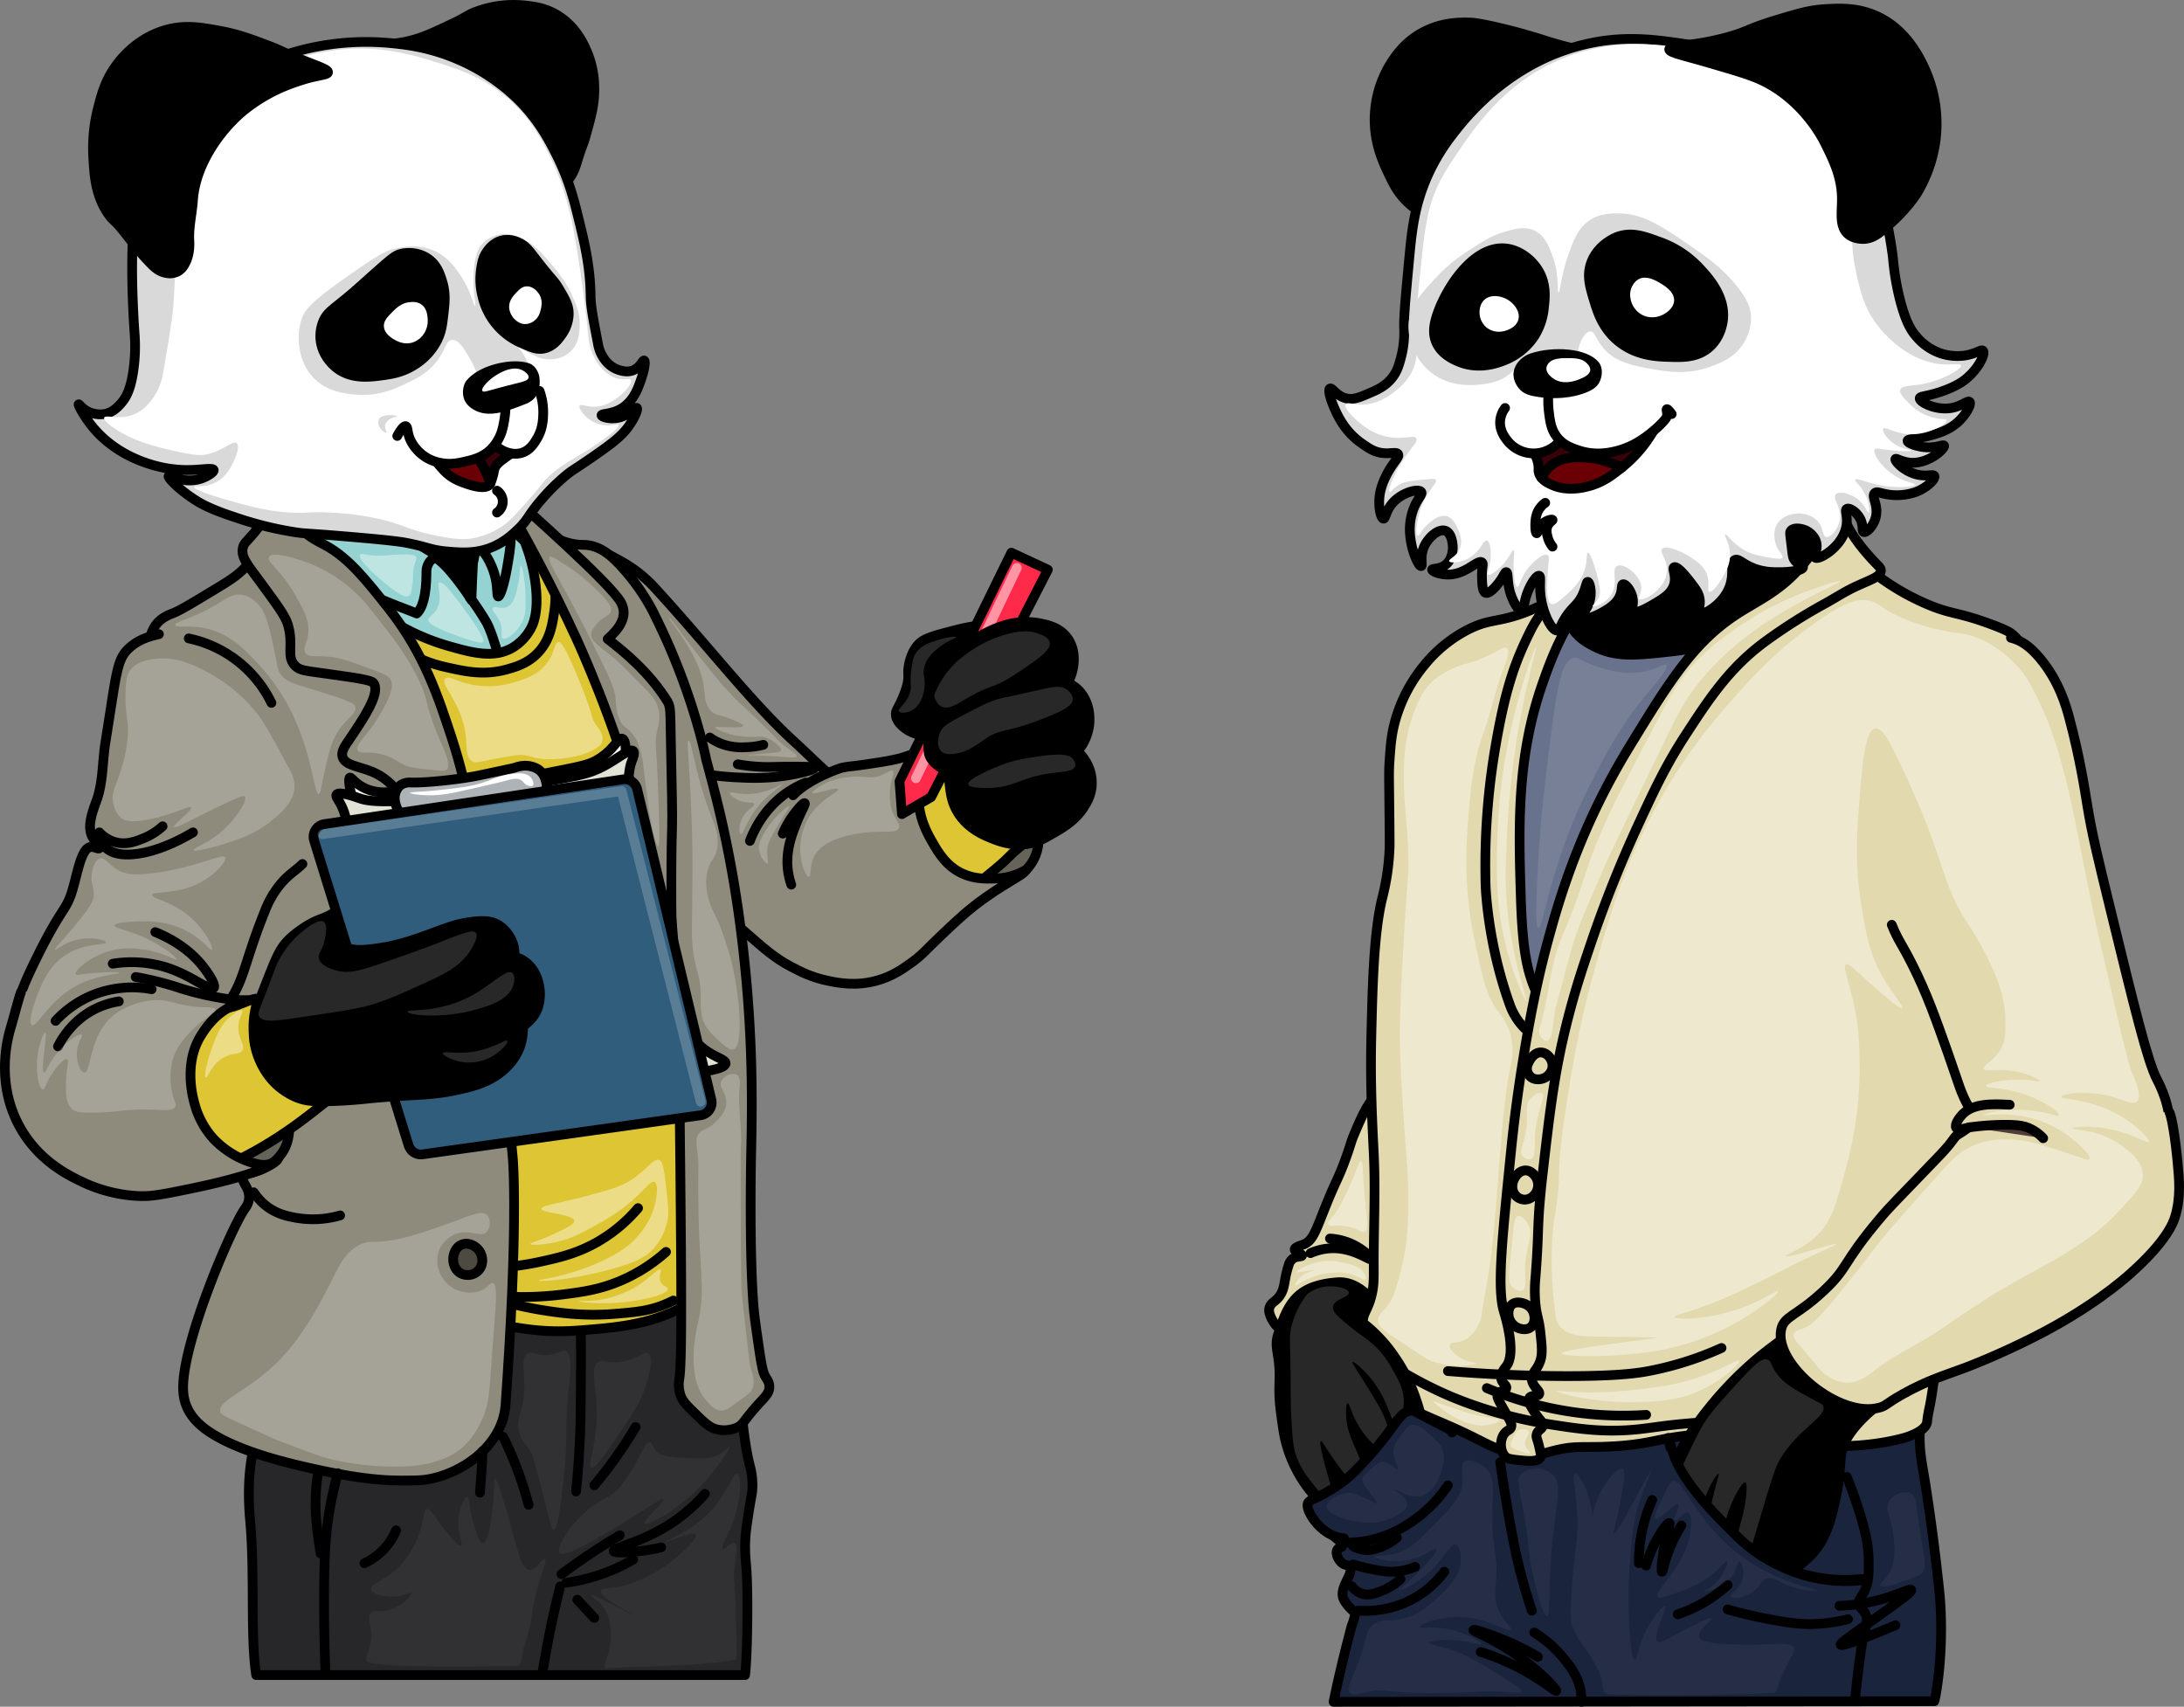 <svg xmlns="http://www.w3.org/2000/svg" viewBox="0 0 1796.01 1403.51">
    <rect x="0" y="0" width="1796.01" height="1403.51" fill="#808080" stroke="none"/>
    <defs>
        <style>
            .cls-1{fill:#272628;}.cls-1,.cls-10,.cls-11,.cls-12,.cls-13,.cls-14,.cls-15,.cls-2,.cls-20,.cls-26,.cls-27,.cls-28,.cls-29,.cls-3,.cls-4,.cls-5,.cls-6,.cls-7,.cls-8{stroke:#000;}.cls-1,.cls-10,.cls-11,.cls-12,.cls-13,.cls-14,.cls-15,.cls-2,.cls-20,.cls-25,.cls-26,.cls-27,.cls-28,.cls-29,.cls-3,.cls-4,.cls-5,.cls-6,.cls-7,.cls-8,.cls-9{stroke-linecap:round;stroke-linejoin:round;stroke-width:8px;}.cls-3{fill:#94d3d1;}.cls-4{fill:#8e8b7d;}.cls-5{fill:#66645a;}.cls-6{fill:#ddc533;}.cls-25,.cls-7,.cls-9{fill:none;}.cls-8{fill:#ff2a49;}.cls-25,.cls-9{stroke:#fff;}.cls-9{opacity:0.5;}.cls-10{fill:#f4f4ea;}.cls-11{fill:#e2e2d7;}.cls-12{fill:#aeb3b7;}.cls-13{fill:#315d7c;}.cls-14{fill:#4c4a41;}.cls-15,.cls-17{fill:#d9d9d9;}.cls-16,.cls-20,.cls-21,.cls-22,.cls-24,.cls-31{fill:#fff;}.cls-18{fill:#380208;}.cls-19{fill:#6a0006;}.cls-21{opacity:0.4;}.cls-22,.cls-25{opacity:0.2;}.cls-23{fill:#282828;}.cls-24{opacity:0.05;}.cls-26,.cls-30{fill:#1a243d;}.cls-27{fill:#e2d9af;}.cls-28{fill:#69728c;}.cls-29{fill:#513b3b;}.cls-31{opacity:0.1;}
        </style>
    </defs>
    <title>принципы офф продвижения</title>
    <g id="Layer_3" data-name="Layer 3">
        <path class="cls-1"
              d="M727.5,1436.5c5.73,11.87-.82,8.37,10,73,3.73,22.27,4.48,45.1,10,67a59.87,59.87,0,0,1,2,19c-.23,3.84-.75,5.74-2,13,0,0-1.59,9.22-3,20-1.8,13.78-.54,24.67,0,31,1.67,19.73,1,73-1,89h-402c-5-32-1-83-5-127-3.05-33.59.18-60.54,13-93,29.53-74.77,90.54-111.49,100-117,61-35.56,119.18-32,146-30C626.63,1383.84,704.93,1389.72,727.5,1436.5Z"
              transform="translate(-130.8 -370.99)"/>
        <path class="cls-2"
              d="M976.5,892.5c-7.37-8.59-22.59-7.82-39-7-8.8.44-15.87,2.29-30,6-14.41,3.78-18.67,6.21-22,10-4.71,5.35-6.27,11.92-7,15-2,8.51.49,10.1-2,19a87.38,87.38,0,0,1-5,13c-2.66,5.59-4.06,7.06-4,10,.11,5.42,5,9.41,7,11,2.89,2.34,11.66,8.47,31,7,9.89-.75,37.59-2.85,57-26C976,934.37,987.64,905.5,976.5,892.5Z"
              transform="translate(-130.8 -370.99)"/>
        <path class="cls-3"
              d="M351.5,820.5c1.5-17.8,17.6-29.76,26-36,53-39.39,132.3-2.65,142,2,37.49,18,54.35,42.49,58,48,9.11,13.76,22.42,33.87,17,56-6.63,27-37.5,41.88-59,46-30.4,5.83-53.89-7.49-99-34C391.24,875.9,348.92,851,351.5,820.5Z"
              transform="translate(-130.8 -370.99)"/>
        <path class="cls-4"
              d="M609.5,823.5c7.81-4.46,22.06,3.47,32,9a108.82,108.82,0,0,1,26,20c43.35,46.83,80.25,95.36,116,128,10.1,9.22,19.81,18.87,30,28,24.07,21.56,28.22,23.19,30,30,5.66,21.67-24.75,49.72-48,63-8,4.59-42.88,24.49-79,15-55.26-14.52-72.84-88.35-108-236C605.4,867.5,596.93,830.68,609.5,823.5Z"
              transform="translate(-130.8 -370.99)"/>
        <path class="cls-5"
              d="M924.5,1068.5c-1.23,5.72,1.09,11,2,13a26.3,26.3,0,0,0,13,13c8.09,3.64,15.47,1.86,19,1a34.37,34.37,0,0,0,16-9,35.69,35.69,0,0,0,10-20c.94-5.88,2.13-13.33-2-18-7.16-8.11-25-1.82-33,1C940.68,1052.61,926.86,1057.48,924.5,1068.5Z"
              transform="translate(-130.8 -370.99)"/>
        <path class="cls-6"
              d="M927.5,1101.5c3.61-.69,9.74-5.79,22-16,12.57-10.46,9.51-9.51,20-18,7-5.69,10.56-7.87,10-10-.82-3.14-9.36-1.83-20-4-2.86-.58-25.24-5.15-34-20-8.33-14.14,1.47-27.8-6-33-6.38-4.45-19,1.72-26,8-14.62,13.09-13.39,34.25-13,41,.35,6,1.53,22.26,14,36C897.05,1088.31,911.74,1104.51,927.5,1101.5Z"
              transform="translate(-130.8 -370.99)"/>
        <path class="cls-4"
              d="M723,1093c-5.22,4,0,11.08-.5,18.5-.34,4.92,2.4,9.58,20,25,17,14.93,25.57,22.39,38,29,7.91,4.21,17.37,9.15,31,12,8.53,1.78,22.91,4.63,40,0,13-3.52,21.73-9.78,29-15,8.93-6.41,11.24-9.94,25-23,9.53-9,17.85-16.94,27-24,23.61-18.22,39-24,42-29,.67-1.11-8.65,6.57-26,7-7,.17-16.24.41-26-4-13.54-6.11-20.13-17.55-25-26-4-7-12.48-21.65-11-40,1.78-22.07,16.77-35.45,13-39-2.47-2.33-8.45,3.84-25,9-8.33,2.6-15.89,3.73-31,6-14.14,2.12-14.73,1.51-21,3,0,0-26.5,8.5-39.5,22.5"
              transform="translate(-130.8 -370.99)"/>
        <path class="cls-7" d="M714.5,977.5a43.62,43.62,0,0,0,12,6,49.16,49.16,0,0,0,17,2,67.4,67.4,0,0,0,15-2"
              transform="translate(-130.8 -370.99)"/>
        <path class="cls-7"
              d="M737.5,999.5a147,147,0,0,0,17,2c8.83.52,13.62,0,23,0,15.24,0,22.86-.13,23,1,.2,1.6-14.32,5.28-28,7a186.05,186.05,0,0,1-31,1c-10.35-.34-18.93-1.22-25-2"
              transform="translate(-130.8 -370.99)"/>
        <path class="cls-7" d="M793.5,1014.5a80.39,80.39,0,0,0-25,16,86.69,86.69,0,0,0-17,23,88,88,0,0,0-4,9"
              transform="translate(-130.8 -370.99)"/>
        <path class="cls-7"
              d="M774.5,1056.5a76.41,76.41,0,0,1,10-17c2.17-2.78,7-8.63,8-8s-3.05,7-7,17c-3.49,8.87-8.25,21.32-7,36a57.39,57.39,0,0,0,3,14"
              transform="translate(-130.8 -370.99)"/>
        <path class="cls-2"
              d="M913.5,982.5c-4.7,8.38-3.36,20.08-2,32,1,8.5,1.75,15.36,6,23,8.14,14.65,22.45,20.38,29,23,6.29,2.52,17.95,7,32,4,6.4-1.37,10.47-3.7,18-8,9.16-5.23,20-11.59,27-24a35.23,35.23,0,0,0,5-14,34.41,34.41,0,0,0-4-20,38.8,38.8,0,0,0-13-14C990.68,970.22,927.52,957.49,913.5,982.5Z"
              transform="translate(-130.8 -370.99)"/>
        <polygon class="cls-8" points="739.7 642.5 741.7 669.5 765.7 655.5 861.7 468.5 831.7 454.5 739.7 642.5"/>
        <line class="cls-9" x1="836.2" y1="467.01" x2="753.2" y2="640.01"/>
        <path class="cls-2"
              d="M900.5,968.5c-7.06,10.75-6.69,15.28-6,21,1.7,14.08,28.68,21.8,42,24,24.31,4,43.19-3.74,56-9,18-7.39,24.21-14.94,27-19a41.16,41.16,0,0,0,7-18c.45-3.78,1.41-16.78-7-27-6.82-8.29-16.23-10.38-24-12-30.18-6.27-61.19,6.69-78,23C911,957.84,901.94,966.3,900.5,968.5Z"
              transform="translate(-130.8 -370.99)"/>
        <path class="cls-2"
              d="M903.5,927.5c-4.38,7.38-5.78,12.23-6,17-.42,9.14,3.48,18.71,9,24,18.24,17.5,64-2.25,88-21,9.73-7.6,15.55-14.77,18-24,.64-2.43,4.42-16.66-4-28-6.51-8.77-16.55-10.74-23-12-20.74-4.06-38.06,4.89-46,9A100.19,100.19,0,0,0,903.5,927.5Z"
              transform="translate(-130.8 -370.99)"/>
        <path class="cls-6"
              d="M385.5,825.5c.71-.66,26.05,30.82,69,57a186.48,186.48,0,0,0,46,20c18.94,5.36,36.64,10.11,52,1a41.5,41.5,0,0,0,15-16c1.48-2.73,7.32-14.17,3-41-3.79-23.56-11.7-36-10-37,3.07-1.88,33.22,35.72,61,83,13.91,23.67,47.6,84.45,72,175,43.64,161.93,8.23,235.94,25,305,2.21,9.1,10.07,37.66-5,57-.81,1-3.26,4.08-10,9-28.3,20.69-62.57,23.85-89,26-10.72.87-20.51,1.67-34,1-18-.89-34.34-4.26-67-11-5.63-1.16-8.45-1.75-9-2-27-12.47-11.91-90.85-5-161,4.33-44,11.78-149.23-11-266-15.47-79.28-35.1-113.86-47-132C417.27,856.56,384.75,826.19,385.5,825.5Z"
              transform="translate(-130.8 -370.99)"/>
        <path class="cls-7"
              d="M446.5,889.5a87.6,87.6,0,0,0,16,15c14.58,10.56,28.58,13.74,39,16,12.7,2.75,27.85,6,46,1,7.07-2,16.66-4.61,25-13,10.49-10.55,12.44-23.56,14-34,3.2-21.43-1.65-39.63-6-51"
              transform="translate(-130.8 -370.99)"/>
        <path class="cls-2"
              d="M518.5,864.5a204.5,204.5,0,0,0-16-22c-6.93-8.29-10.51-11.2-13-13a57.14,57.14,0,0,0-16-8c-30.37-10.23-49.25-16.59-49-21,.33-5.87,34.51-7.45,54-7,27.09.63,34.85,5.39,38,11,1.8,3.22,2.2,7.14,3,15,.7,6.91.4,11.67,0,20C519.23,845,518.85,853.61,518.5,864.5Z"
              transform="translate(-130.8 -370.99)"/>
        <path class="cls-3"
              d="M473.5,875.5c4.45-4.22,8-13.61,8-35,0-4,2.77-9.51,6-10,4-.6,4,1,10,6-10-13-16.38-12.27-31-24-44.43-35.66-109.88-54-118-41-4.87,7.79,11.51,25.83,28,44C414.65,857.53,457.5,868.5,473.5,875.5Z"
              transform="translate(-130.8 -370.99)"/>
        <path class="cls-3"
              d="M519.5,834.5c2-6,1.44-12.18,4-13,3.11-1,12.06,11.53,15,26,1.65,8.12.8,13.83,2,14,1.72.24,5.12-11.31,7-22,3.59-20.36,5.92-33.65-2-43-8.95-10.56-28.91-13.68-36-6C499.2,801.65,522.5,809.5,519.5,834.5Z"
              transform="translate(-130.8 -370.99)"/>
        <path class="cls-4"
              d="M551.5,785.5c.48-.4,10.74,13.08,29,24,9.87,5.91,17.06,8.06,23,9s7.41.17,12,1c9.68,1.75,17,7.67,24,15,20.55,21.46,30,43,30,43,31.79,63.58,42,118,42,118,6.36,23.61,14,52,21,91,1.93,10.65,7.87,44.49,12,90,5.62,61.82,4.72,110.19,4,144,0,0-1.7,79.45,2,125,.6,7.38,1.73,15.26,4,31,3.06,21.23,4.13,24,6,27,1.14,1.81,3,4.37,3,8,0,4.74-3.27,8-7,12-15.31,16.5-14.07,19.46-21,22a26.92,26.92,0,0,1-15,1c-6.17-1.44-10.45-5.63-19-14-6.15-6-9.27-9.14-11-14a27.83,27.83,0,0,1-1-14c2.43-15.6,1.62-91.73,0-244-.21-19.56-.43-40-2-68-3.4-60.47-7.11-126.62-30-206-16.32-56.61-29.36-101.82-66-150C579,820.06,550.73,786.15,551.5,785.5Z"
              transform="translate(-130.8 -370.99)"/>
        <path class="cls-4"
              d="M539.5,768.5c-8.22-7.15,24.41,39.15,65,127,3,6.55,30.72,67.08,50,137,35.39,128.36,26.6,231.08,29,231,2.83-.09-2.29-142.22,0-213,.28-8.57-.15-28.71-1-69-.54-25.62,0-29.21-3-34-15-24-36-41-49-51,9-8,17.26-18.27,11-30C633.5,851.5,562.5,788.5,539.5,768.5Z"
              transform="translate(-130.8 -370.99)"/>
        <path class="cls-7"
              d="M538.5,1413.5a227.34,227.34,0,0,0,37-5c14.78-3.25,30.55-6.72,48-17a126.62,126.62,0,0,0,32-27"
              transform="translate(-130.8 -370.99)"/>
        <path class="cls-7" d="M555.5,1437.5a257.9,257.9,0,0,0,38-2c15.09-1.92,29.75-3.78,47-11a137.3,137.3,0,0,0,38-24"
              transform="translate(-130.8 -370.99)"/>
        <path class="cls-7"
              d="M538.5,1439.5a286.45,286.45,0,0,0,39,9c12.85,2,32.54,5,58,3,16.1-1.28,27.62-2.21,40-7,3.82-1.48,6.9-2.94,9-4"
              transform="translate(-130.8 -370.99)"/>
        <path class="cls-4"
              d="M253.5,910.5a39.76,39.76,0,0,1,1-16,28.52,28.52,0,0,1,4-9c4.52-6.46,11.29-8.95,14-10,6.14-2.38,14.76-7.59,32-18,16.63-10,24.95-15.07,32-25,6-8.49,6.13-13.24,11-15,10.8-3.89,26.44,13.65,32,20,54.93,62.76,82.39,94.14,96,123,53.83,114.16,66.31,248.16,77,363,0,0,4.83,51.85-6,203a52.49,52.49,0,0,1-2,11c-7.4,25.32-32.9,43.21-57,49-8.12,2-14.19,2-26,2-17.36,0-38-1.63-79-11-18.49-4.23-54.73-13.15-78-28-8.29-5.29-17.08-12.7-21-24a39.32,39.32,0,0,1-2-10c-2.57-36.26,39.23-134.73,51-151a15.67,15.67,0,0,0,3-7c.84-5.73-2.13-10.51-3-12-4.6-7.9-4-16.25-9-37C323.5,1308.5,286.82,1154.75,253.5,910.5Z"
              transform="translate(-130.8 -370.99)"/>
        <path class="cls-4"
              d="M360.5,781.5c-5.42-.29-6.65,10.79-21,28-6.12,7.35-8.12,8-9,12-1.73,7.85,4,14,15,29,13.31,18.15,20,27.22,22,34,5.15,17.13-1.73,26.2,6,34,3.57,3.6,7.35,4,22,6,38.94,5.29,41.64,6.37,43,9,4.46,8.62-8.55,28-20,45-4,5.94-7.43,10.36-6,15,2.16,7,13.29,7.6,24,12,13.8,5.67,21.11,15.31,33,31,30.93,40.8,55.59,171.47,61,171,4-.34,6-72.56-11-161-6.94-36.23-13.82-58.29-17-68-11.21-34.27-23-70.24-52-107-18.31-23.18-32.84-41.59-52-52-6.34-3.44-16.55-7.84-25-19C365.68,790.17,365.2,781.75,360.5,781.5Z"
              transform="translate(-130.8 -370.99)"/>
        <path class="cls-4"
              d="M379.5,1081.5c-5.9,5.86-12.28,8.89-20,19a80.28,80.28,0,0,0-11,20c-15.23,38-16.44,52.81-26,69-9.67,16.38-22.4,24.9-36,34-41.46,27.75-110.47,44.69-133,17-11-13.48-8.74-34.85-8-42,.46-4.46,1.67-12.07,16-41,20.71-41.8,23.68-37,29-55,4.32-14.63,7.23-34.26,15-35,2.89-.27,6.22,2.08,7,1,.9-1.24-3-5-5-8-6.09-9.38-.16-22.87,3-32,5.18-15,4.48-31.36,7-47,9.46-58.69,9.18-68.44,20-78,8.15-7.2,17-9.31,24-11"
              transform="translate(-130.8 -370.99)"/>
        <path class="cls-2"
              d="M336.5,1217.5c-1.65-2.09-.28-3.75,12-35,9.25-23.53,12-31.62,21-40a94.08,94.08,0,0,1,15-11c9.41-5.44,12-4.52,21-10,9.55-5.83,11-9.54,15-9,6.48.88,10.6,11.62,12,18,5.31,24.22-15.13,47.46-20,53C386.54,1213,343.9,1226.86,336.5,1217.5Z"
              transform="translate(-130.8 -370.99)"/>
        <path class="cls-10"
              d="M418.5,1010.5c1.21-.65,4.36,5.15,13,9a38.15,38.15,0,0,0,17,3c47.93-1,107-11,107-11s3.56-.6,31-6c23.89-4.7,29.23-5.92,36-10,13.91-8.37,16.42-18.26,20-17,7.56,2.66-1.66,47.38-9,83-4.3,20.85-6.5,31.35-9,35-25.74,37.5-124.83,37-173-13C423.77,1054.7,415.47,1012.13,418.5,1010.5Z"
              transform="translate(-130.8 -370.99)"/>
        <path class="cls-11"
              d="M407.5,1024.5c1.88-3.2,16.36,2.08,19,3,7.18,2.51,29.06,8.58,165-16,16.14-2.92,24.54-4.58,35-10,12.5-6.48,22.25-15.39,25-13,1.78,1.55-.54,6.88-1,8-12.47,30.1,17.92,152,40,208,4.6,11.67,9.21,21.4,19,29,9.21,7.16,18.24,8.71,18,12-.38,5.24-23.78,7.52-29,8-60.69,5.63-91,8.44-103,6-59.35-12.12-79.84-68-158-173-1.93-2.6-17.14-23-21-37-1.3-4.72-1.78-10.4-6-18C408.48,1027.86,406.73,1025.81,407.5,1024.5Z"
              transform="translate(-130.8 -370.99)"/>
        <path class="cls-12"
              d="M459.5,1039.5c-5-7.31-4-14-4-14,.13-.91.9-6.1,5-9a12.84,12.84,0,0,1,8-2c12.62.42,41.4-2.68,57-6,18.44-3.92,27.66-5.89,28-6,2.45-.84,8.4-3,15-1a15.91,15.91,0,0,1,6,3c6.37,5.3,6.1,14.69,6,18a33.66,33.66,0,0,1-1,7C574.1,1048.3,473.47,1060,459.5,1039.5Z"
              transform="translate(-130.8 -370.99)"/>
        <path class="cls-13"
              d="M397.68,1048.68l245.23-36.74a10.57,10.57,0,0,1,11.85,8l61,255.25a10.57,10.57,0,0,1-8.81,12.93l-228.57,32.13a10.57,10.57,0,0,1-11.57-7.34l-77.69-250.64A10.57,10.57,0,0,1,397.68,1048.68Z"
              transform="translate(-130.8 -370.99)"/>
        <path class="cls-2"
              d="M406.5,1134.5c2.56,1.1,0,6.87,4,12,6.13,7.83,21,5.79,33,4,16.15-2.41,29.61-7.31,45-13,8.71-3.22,15.83-6.18,27-8,14.9-2.43,20.58-.17,23,1,10,4.85,13.58,14.76,14,16,3.13,9.24.24,17.46-1,21-7.51,21.37-38.14,37.18-60,47-48.43,21.76-46.73,11-111,34-19.87,7.11-37.18,14.28-47,6-9.6-8.09-6.2-26-6-27,3.56-17.58,17.41-20.6,38-42C390.32,1159.71,401,1132.13,406.5,1134.5Z"
              transform="translate(-130.8 -370.99)"/>
        <path class="cls-2"
              d="M474.5,1188.5c12.69-9.88,34.89-30.29,65-32,9.71-.55,17.72,1,24,6,10.61,8.47,13.38,24.53,10,36-3.32,11.26-12.95,19.44-40,31-36.83,15.74-71.57,30.58-121,26-24.24-2.25-65.89-10.45-66-21C346.35,1220.9,415.61,1234.35,474.5,1188.5Z"
              transform="translate(-130.8 -370.99)"/>
        <path class="cls-2"
              d="M336.5,1247.5c-.11,9.66,10.62,18.85,12,20,8.5,7.12,18.73,8.5,34,9a360.92,360.92,0,0,0,50-2c43.64-4.22,51.42-1.93,78-8,11.89-2.72,26.57-6.88,38-19a44.53,44.53,0,0,0,10-16c3.23-9.44,3.19-20.68,0-27-6.94-13.73-34-14.49-68-11C436.75,1199,336.83,1218.19,336.5,1247.5Z"
              transform="translate(-130.8 -370.99)"/>
        <path class="cls-5"
              d="M365.5,1287.5c5.19,7.8,2.51,18.88,2,21-2.85,11.8-11.42,18.15-14,20-16.82,12.07-47.27,11.15-56-5-5.16-9.56-1.52-22.22,4-30C316.33,1272.59,355.25,1272.09,365.5,1287.5Z"
              transform="translate(-130.8 -370.99)"/>
        <path class="cls-6"
              d="M283.5,1198.5c10.92-3.51,20.54,6.21,40,0,8.12-2.59,19.88-8.95,19-5-2,9-4,14.81-3,30,1.13,16.83,10.44,33.81,23,43,15.81,11.57,26,10,37,10-14,11-46,38-88,55-29.5,11.94-43.95-39.85-46-45C251.13,1250.42,263.84,1204.82,283.5,1198.5Z"
              transform="translate(-130.8 -370.99)"/>
        <path class="cls-4"
              d="M148,1187c-3,9-4.65,16.28-8.5,29.5-2.06,7.09-13,44.82,8,82,15.44,27.28,39.43,38.89,50,44a121.47,121.47,0,0,0,46,12c11,.56,18.13-.66,44-6,72.41-14.95,72-25,72-25s-4.91,7.31-16,5c-22.38-4.65-36-19.77-38-22a69.73,69.73,0,0,1-15-29c-1.26-4.73-8.43-31.58,5-54,13.72-22.9,29-27,40-30a119.69,119.69,0,0,1-24-2,242.42,242.42,0,0,1-36-9,250.13,250.13,0,0,0-33.12-8.07"
              transform="translate(-130.8 -370.99)"/>
        <path class="cls-7"
              d="M223.5,1163.5a97.3,97.3,0,0,1,44,3c21.18,6.7,36.07,20.16,39,17,2.15-2.32-4.2-11.42-6-14-5.78-8.28-17.87-22.18-42-32"
              transform="translate(-130.8 -370.99)"/>
        <path class="cls-7" d="M176.5,1210.5a85.77,85.77,0,0,1,30-21,87,87,0,0,1,49-5"
              transform="translate(-130.8 -370.99)"/>
        <path class="cls-7" d="M228.5,1194.5a66.9,66.9,0,0,0-21,7c-17.21,9.17-25.71,23.54-29,30"
              transform="translate(-130.8 -370.99)"/>
        <path class="cls-7" d="M212.5,1061.5a23.93,23.93,0,0,0,7,8c2.77,2,8.51,5.1,21,4,20.83-1.83,41.92-13.77,49-18"
              transform="translate(-130.8 -370.99)"/>
        <path class="cls-7" d="M212.5,1055.5a28.66,28.66,0,0,0,13,8c9.12,2.53,17-.61,23-3a53.54,53.54,0,0,0,16-10"
              transform="translate(-130.8 -370.99)"/>
        <path class="cls-7" d="M339.5,1351.5a46.15,46.15,0,0,0,10,11c8.89,7,18,8.76,25,10a80.89,80.89,0,0,0,36-2"
              transform="translate(-130.8 -370.99)"/>
        <path class="cls-14"
              d="M510.5,1394.5c-6.3,2.56-7,10.49-7,11-.29,4.25,1.34,10.45,7,13a12.25,12.25,0,0,0,14-3c4-4.5,3.47-10.85,1-15C522.59,1395.61,516.08,1392.23,510.5,1394.5Z"
              transform="translate(-130.8 -370.99)"/>
        <path class="cls-7" d="M408.5,1582.5c-1.86,7-5.14,20.51-7,32,0,0-2,12.11-3,26-1.44,19.35-1.83,61.54,0,108"
              transform="translate(-130.8 -370.99)"/>
        <path class="cls-7" d="M392.5,1581.5a154.28,154.28,0,0,0-2,18c-.74,14.4.7,26,2,36,.71,5.45,1.45,9.94,2,13"
              transform="translate(-130.8 -370.99)"/>
        <path class="cls-7" d="M456.5,1629.5a51.15,51.15,0,0,1-7,12,52.22,52.22,0,0,1-19,15"
              transform="translate(-130.8 -370.99)"/>
        <path class="cls-7" d="M608.5,1466.5c.11,17.2.07,31.54,0,42-.16,23.08-.25,34.92-1,50-.82,16.48-2.05,30-3,39"
              transform="translate(-130.8 -370.99)"/>
        <path class="cls-7" d="M640.5,1633.5c-12.06,7.14-24.44,15.11-37,24q-5.63,4-11,8"
              transform="translate(-130.8 -370.99)"/>
        <path class="cls-7" d="M596.5,1672.5a149.73,149.73,0,0,0,55-19" transform="translate(-130.8 -370.99)"/>
        <path class="cls-7"
              d="M710.5,1599.5a137.51,137.51,0,0,1-29,25c-23.78,15.24-46.65,19.24-46,22,.56,2.41,18.15.43,22,0a137.29,137.29,0,0,0,17-3"
              transform="translate(-130.8 -370.99)"/>
        <path class="cls-7" d="M605.5,1686.5l14,15" transform="translate(-130.8 -370.99)"/>
        <path class="cls-7" d="M591.5,1675.5q-3.67,14.46-7,30c-2.72,12.74-6,31.09-8,43"
              transform="translate(-130.8 -370.99)"/>
        <path class="cls-7" d="M653.5,1544.5c-4.93,8.27-10.56,17-17,26-5.72,8-11.44,15.33-17,22"
              transform="translate(-130.8 -370.99)"/>
        <path class="cls-7" d="M525.5,1598.5c.67-9,2-25,2-34" transform="translate(-130.8 -370.99)"/>
        <path class="cls-7" d="M544.5,1552.5c3.07,6.19,6.1,12.86,9,20a296.62,296.62,0,0,1,12,36"
              transform="translate(-130.8 -370.99)"/>
        <path class="cls-2"
              d="M436.5,408.5c.75-2.88,13.46,1.28,35-5,9.37-2.73,17.57-6.6,29-12,16-7.56,14.35-8.17,22-11a88.39,88.39,0,0,1,40-5c7.27.83,15.66,1.78,25,7,16.65,9.3,23.38,24.91,26,31a76.24,76.24,0,0,1,6,29c.42,13.54-2.5,23.93-7,40-2.47,8.81-2.32,5.94-7,21-1.41,4.52-2.39,7.9-5,12-1.58,2.48-6.62,10.4-11,10-6.66-.6-9.68-20.18-11-26C566,444.27,434.11,417.64,436.5,408.5Z"
              transform="translate(-130.8 -370.99)"/>
        <path class="cls-15"
              d="M195.5,703.5c.35-.25,2.16,2.64,6,5a22.94,22.94,0,0,0,15,3c7.08-1.2,11.38-6,14-9,4.12-4.72,7.8-11.48,10-27a138.09,138.09,0,0,0,1-30s-2.31-29.65-2-60c.16-16,.37-36.68,8-60,9.64-29.49,26.33-48.46,34-57,32.66-36.38,71.69-48.75,89-54a213,213,0,0,1,82-8c11.81,1.17,31,3.22,54,13a162.53,162.53,0,0,1,51,34c16.68,16.82,25.09,33.24,31,45,10.26,20.43,14.39,37.27,18,52,4.91,20,9.67,39.43,10,64,.11,8.38,2.08,18.59,6,39a30.09,30.09,0,0,0,7,15,23,23,0,0,0,11,7c2.15.59,6.55,1.79,11,0,6-2.41,7.76-8.49,9-8s.35,7-2,14c-2.73,8.13-6.31,18.82-16,25-8.51,5.43-17.07,4.4-17,6,.06,1.44,7,3.52,14,2,9-2,13.69-9,15-8,1.15.88-1.31,7.18-6,14-5.45,7.92-11.7,13.32-30,26-16.23,11.24-16.66,10.7-23,16a171,171,0,0,0-20,20c-11,12.91-10.36,15.81-19,24-4,3.78-10.31,9.77-20,14-13.75,6-26.42,5-38,4-13.7-1.21-15.22-3.51-33-7-3.91-.77-10.43-1.95-46-5-39.42-3.38-36.8-2.39-47-4a290.77,290.77,0,0,1-48-12c-19.93-6.51-27.81-11.07-31-13-14.16-8.59-25-19.53-24-21,.53-.77,3.85,1.83,11,3a31.59,31.59,0,0,0,16-1c4.69-1.66,10.53-5.22,10-7-.65-2.15-10.14,0-22,0a103.23,103.23,0,0,1-34-6c-6-2.06-27.76-9.84-44-30C199.94,713.36,194.89,703.95,195.5,703.5Z"
              transform="translate(-130.8 -370.99)"/>
        <path class="cls-16"
              d="M275.5,574.5c-1.14,17.31-.25,20.13-2,46-.76,11.3-3.17,25.53-8,54-1.12,6.62-2.7,15.32-9,24-2.31,3.18-6.9,9.5-15,13-12.47,5.39-23.87.05-25,3s10,9.77,12,11c8,4.86,19,10.16,40,15,16.8,3.87,25.19,5.81,33,4,13.34-3.08,20.75-11.73,24-9s-2.12,14.18-3,16c-1.6,3.31-6.11,12.66-16,17-8.47,3.72-15.7,1.51-16,3-.52,2.64,22.15,9.18,25,10,20.54,5.88,34.34,9.82,54,11,15.26.91,14.66-1,33,0a232.17,232.17,0,0,1,39,5c21.7,4.81,23.71,9,48,14,17.67,3.63,25.09,3.15,31,2a66.06,66.06,0,0,0,25-11c4.66-3.33,8.84-7.93,17-17,15.13-16.81,13.88-17.67,21-24,6.82-6.06,13.12-9.85,25-17a235.24,235.24,0,0,0,21-14c7.44-5.57,10.64-8.7,10-10-.73-1.47-5.47,1.17-13,0a26.83,26.83,0,0,1-14-7c-2.61-2.55-6.22-7.26-5-9,1.09-1.56,4.94.82,11,1,8.32.24,14.67-3.85,18-6,7.44-4.79,14.73-13.15,13-16-1-1.72-4.45.09-10-1-7.58-1.48-12.41-7-15-10-8.49-9.75-9.62-22-10-26-3-31.61-9-71.41-13-91-6.37-31.06-15.89-50.73-18-55-5.67-11.48-13.65-27.64-29-43-22.12-22.13-46.66-29.71-67-36-19-5.86-49.83-15-89-8-13.15,2.35-39.05,7.29-65,27-32.83,24.93-44.69,57.51-48,67C278.62,527.21,277.46,544.87,275.5,574.5Z"
              transform="translate(-130.8 -370.99)"/>
        <path class="cls-17"
              d="M378.5,634.5a49.38,49.38,0,0,0-2,17c.21,4,1.14,17.81,11,29,11.34,12.86,27.42,14.26,36,15,18.95,1.64,33.24-5.26,41-9,9.44-4.56,18.69-9,26-19,6.63-9.06,7.13-16.47,12-17,5.54-.61,10.65,8.36,15,16,3.37,5.92,7.31,13.06,5,20-1,3-2.57,4.29-2,5,1.69,2.08,13.84-11.53,31-12,7-.19,11.81,1.87,14-1,2.31-3-.44-8.76-2-12a53,53,0,0,0-16-19,82.62,82.62,0,0,0,19,14c5,2.63,9.2,4.79,15,5,1.67.06,10.85.4,18-6,8.18-7.32,8.06-18.38,8-24-.09-8.66-2.8-14.78-6-22-5.3-12-11.81-19.74-18-27-7.49-8.79-12.36-14.39-21-19-5.34-2.85-11.2-5.87-19-5-1.42.16-10.64,1.34-17,9-1.4,1.69-4.8,6.28-6,20-1.51,17.35,2.21,29.69,1,30s-3.23-11.93-12-25c-3.91-5.82-9.92-14.8-21-20-13.39-6.29-26.51-3.48-33-2-6.81,1.55-11.79,3.87-35,20C387.49,618.45,381.54,624.91,378.5,634.5Z"
              transform="translate(-130.8 -370.99)"/>
        <path class="cls-2"
              d="M396.5,635.5a31.64,31.64,0,0,0-2,16c1.7,12.65,10.69,20.19,13,22,12.38,9.71,27.77,7.56,39,6,6.46-.9,15.94-2.33,26-9a50.57,50.57,0,0,0,18-20c3.37-6.93,4-12.63,5-21,1.06-9.19,2-17.28-1-27-1.83-5.92-4.25-13.77-12-19-9.34-6.31-19.67-4.28-21-4-5.43,1.15-8.09,3.56-20,14-8.35,7.32-16.46,14.91-25,22C403.93,625.93,399.53,628.1,396.5,635.5Z"
              transform="translate(-130.8 -370.99)"/>
        <path class="cls-16"
              d="M446.5,639.5c-.3-4.64,3.07-8,7-12,2.84-2.86,7.21-7.27,14-8,2.06-.22,6.38-.69,10,2,4.52,3.35,4.85,9.31,5,12a19.2,19.2,0,0,1-2,10,18,18,0,0,1-10,9c-7.15,2.41-13.31-1.05-15-2C453.44,649.34,446.9,645.66,446.5,639.5Z"
              transform="translate(-130.8 -370.99)"/>
        <path class="cls-2"
              d="M526.5,591.5a57.46,57.46,0,0,0,1,23,55.26,55.26,0,0,0,33,39c7.19,3.22,12,5.38,18,4,7.4-1.71,11.67-7.72,14-11a30.46,30.46,0,0,0,6-17c.13-7.14-2.68-12-8-21-4.45-7.51-4.9-6.11-18-23-6.69-8.62-9.16-12.33-15-15a21,21,0,0,0-13-2c-7.47,1.46-11.64,7.14-13,9C528.09,582.15,527.29,586.67,526.5,591.5Z"
              transform="translate(-130.8 -370.99)"/>
        <path class="cls-16"
              d="M549.5,623.5c-.14-5.58,3.67-9.57,6-12s4.5-4.71,8-5c5-.41,9.13,3.66,11,7,2.68,4.77,1.55,9.64,1,12-.51,2.19-1.41,6.08-5,9a12.6,12.6,0,0,1-8,3C555.77,637.33,549.67,630.37,549.5,623.5Z"
              transform="translate(-130.8 -370.99)"/>
        <path class="cls-18"
              d="M557.5,739.5c.11,1.44-3,2-10,7-5.81,4.18-8.75,6.35-10,10-.73,2.13-.53,3.49-2,8a40.78,40.78,0,0,1-1.49,4.16,69,69,0,0,0-3.51-9.16,65,65,0,0,0-10-16,93,93,0,0,0-8.42-9.34c8.49-.37,17.17.07,22.42.34C535.7,734.56,557.22,735.72,557.5,739.5Z"
              transform="translate(-130.8 -370.99)"/>
        <path class="cls-19"
              d="M534,768.66a3.71,3.71,0,0,1-.51.84c-3.9,4.64-16.13.35-20-1-4.88-1.71-11.78-4.22-18-11-4.26-4.65-9.42-10.27-8-15,1.77-5.9,13-7.86,24.58-8.34a93,93,0,0,1,8.42,9.34,65,65,0,0,1,10,16A69,69,0,0,1,534,768.66Z"
              transform="translate(-130.8 -370.99)"/>
        <path class="cls-7"
              d="M512.08,734.16c-11.58.48-22.81,2.44-24.58,8.34-1.42,4.73,3.74,10.35,8,15,6.22,6.78,13.12,9.29,18,11,3.87,1.35,16.1,5.64,20,1a3.71,3.71,0,0,0,.51-.84,40.78,40.78,0,0,0,1.49-4.16c1.47-4.51,1.27-5.87,2-8,1.25-3.65,4.19-5.82,10-10,7-5,10.11-5.56,10-7-.28-3.78-21.8-4.94-23-5C529.25,734.23,520.57,733.79,512.08,734.16Z"
              transform="translate(-130.8 -370.99)"/>
        <path class="cls-7" d="M512.08,734.16a93,93,0,0,1,8.42,9.34,65,65,0,0,1,10,16,69,69,0,0,1,3.51,9.16"
              transform="translate(-130.8 -370.99)"/>
        <path class="cls-17"
              d="M448.5,726.5c.73-.59-1.69-2.85-1-6,.85-3.86,5.67-5.87,6-6,2.29-.92,4-.67,4-1,0-.51-3.86-1.5-8-1-2.67.33-5.61.68-7,3s-.26,5.37,0,6C443.94,725,447.69,727.15,448.5,726.5Z"
              transform="translate(-130.8 -370.99)"/>
        <path class="cls-7" d="M539.5,774.5a10.89,10.89,0,0,1,0,18" transform="translate(-130.8 -370.99)"/>
        <path class="cls-2"
              d="M276.5,594.5a14.27,14.27,0,0,0,6-6c4.7-8,4.13-17.38,4-20-.56-11,2.25-22,3-33,2-29.18,22.25-57.27,41-73a136.22,136.22,0,0,1,33-20,189.93,189.93,0,0,1,20-7c11-2.93,16.74-3,17-5,.3-2.41-7.48-4.81-23-11-17-6.77-14.37-6.58-26-11-12.73-4.84-24.49-9.32-39-12-16.23-3-29.17-5.39-45-1-24.09,6.69-37.51,24.28-41,29-9.07,12.26-12.1,23.87-15,35a133.36,133.36,0,0,0-4,41c.83,14.64,1.74,30.82,12,46,4.39,6.49,4.62,4.12,14,16,5.11,6.47,12,16,22,26,2.18,2.18,6.09,6,12,7A14.38,14.38,0,0,0,276.5,594.5Z"
              transform="translate(-130.8 -370.99)"/>
        <path class="cls-20"
              d="M537.5,736.5a24.08,24.08,0,0,0,9,6c1.81.68,7.11,2.67,13,1,7.11-2,10.7-8.11,13-12,4.53-7.69,4.85-15.11,5-20a52.22,52.22,0,0,0-3-19"
              transform="translate(-130.8 -370.99)"/>
        <path class="cls-20"
              d="M546.5,700.5a75.5,75.5,0,0,1-1,16c-.93,5.41-1.82,10.35-5,16a35.27,35.27,0,0,1-6,8c-6.77,6.69-14.7,8.54-21,10-5.69,1.32-12.45,2.9-21,1a33.38,33.38,0,0,1-15-7c-1.78-1.51-8.82-7.48-11-17-.7-3.06-.7-5.64-2-6-1.87-.53-4.8,4-7,8"
              transform="translate(-130.8 -370.99)"/>
        <path class="cls-2"
              d="M517.5,686.5c-1.34,1.61-3.13,7.11-1,12,.31.7,1.63,3.53,6,6,10.66,6,23.68,1,39-5a13.89,13.89,0,0,0,6-4c3.5-4.2,3.18-9.78,3-13-.15-2.68-2.16-7.72-6-9C552.5,669.5,527.5,674.5,517.5,686.5Z"
              transform="translate(-130.8 -370.99)"/>
        <path class="cls-16"
              d="M527.5,692.5c-1.45-2.51,5.85-10,13-14,2.7-1.52,12.35-7,20-3,2.28,1.18,5.39,3.72,5,6-.44,2.54-5,3.55-11,5C532.67,691.8,528.51,694.23,527.5,692.5Z"
              transform="translate(-130.8 -370.99)"/>
        <path class="cls-7" d="M517,862c2.84,3.34,11,15.65,14,21,3.52,6.35,7.66,20.26,9,25"
              transform="translate(-130.8 -370.99)"/>
        <path class="cls-7" d="M286,896a98,98,0,0,1,68,53" transform="translate(-130.8 -370.99)"/>
        <path class="cls-21"
              d="M427,827c1.1-1.57,4.07.73,14,1,6.46.18,7.82-.73,18-1,11.52-.31,13.3.75,14,2,1,1.83-.78,3.13-2,9-1.06,5.12-.07,6-1,13-.79,5.94-1.18,8.92-3,10-2.78,1.66-7.53-1.1-14-6C442.34,846.93,424.21,831,427,827Z"
              transform="translate(-130.8 -370.99)"/>
        <path class="cls-21"
              d="M483,881c-.1-3.2,3.89-3.45,7-9,5.56-9.91-.75-20.57,2-22,3.25-1.69,13.61,12.44,22,24,15.74,21.67,14.63,24.23,14,25s-2.52,1.38-18-4C484.2,886,483.05,882.63,483,881Z"
              transform="translate(-130.8 -370.99)"/>
        <path class="cls-21"
              d="M536,871c-1.42,2.38,5.14,6.17,7,15,1.25,5.92-.69,9,1,10,2.8,1.73,11.57-4.5,16-13,3.29-6.31,3.23-12,3-22-.29-13-2.82-25.1-4-25-.8.07-.07,5.68-2,15-1.72,8.34-3.37,16.3-9,19C542.71,872.53,537.32,868.79,536,871Z"
              transform="translate(-130.8 -370.99)"/>
        <path class="cls-21"
              d="M497,929c3.27-3.28,10.64,4.4,29,6a74.16,74.16,0,0,0,28-3c8.06-2.49,18.57-5.73,26-15s6.28-17.62,10-18c1.8-.18,4.61,1.51,16,29,14.45,34.87,9.72,31.63,15,39,2.24,3.13,6.72,8.78,5,14-.62,1.89-2,3.57-6,6-2.06,1.26-11.16,6.59-30,8a69.93,69.93,0,0,1-14,0c-7.35-.81-8.39-2.23-14-3-1.87-.26-5.54-.62-24,3-13.72,2.69-16.17,3.78-19,2-5-3.13-4.27-10.83-5-19C511.38,948.91,492.07,934,497,929Z"
              transform="translate(-130.8 -370.99)"/>
        <path class="cls-22"
              d="M352,829c-2.31,4.08,10.17,10.86,22,32,6.73,12,12.09,21.62,10,33-1.2,6.5-4.26,10.52-2,14,2.46,3.79,8.12,2.11,19,3,9.39.76,18.59,4.18,37,11,10.32,3.83,12.61,5.29,14,8,1.91,3.71,1.78,9.08-5,22-12,22.94-24.62,30.79-22,36,2.11,4.2,10.4-.73,25,5,8.67,3.41,9.54,6.64,19,9,1.86.46,6.57,1,16,2,10.28,1.12,11.85,1.08,13,0,3.82-3.57-1.18-14.56-4-21-16.45-37.57-8.63-34-22-59-8.88-16.59-17.37-27.56-27-40-11.21-14.48-17.29-22.23-28-31a117.4,117.4,0,0,0-38-21C374.5,830.54,354.77,824.12,352,829Z"
              transform="translate(-130.8 -370.99)"/>
        <path class="cls-22"
              d="M583,829c-3.22,2.54,9.76,21,28,57,16.91,33.4,25.36,50.1,26,59,.33,4.65.61,18.11,8,24a29.41,29.41,0,0,1,11,15,78.46,78.46,0,0,1,4,18c.84,8,2.17,16,3,24,2.06,19.86,7.17,41.2,9,41,1.65-.18,1-17.92,0-46-1.39-38.68-3-38.56-1-48,1.26-5.83,3.25-12.12,1-20-2-6.85-6-11.06-13-18-11.56-11.48-16.89-17.67-26-25-9.47-7.62-16.58-12-16-18,.2-2,1.17-3.4,3-6,5.8-8.26,11.59-7.83,13-12,1.84-5.44-5.83-12.59-17-23a141.69,141.69,0,0,0-18-14C588.89,831,584.34,827.95,583,829Z"
              transform="translate(-130.8 -370.99)"/>
        <path class="cls-22"
              d="M275,885c.55,2.7,11.7-.32,26,3,19.83,4.61,32.4,18.34,44,31a163.46,163.46,0,0,1,28,43c15.08,33.19,16.22,62.36,20,62,1.3-.12,1.52-3.62,4-15s4.42-20.25,7-27c7.54-19.7,21.1-22.7,19-30-1-3.49-12.35-7-35-14-16.88-5.18-21.86-6.71-26-12-3-3.86-2.67-6-6-22-5.39-25.88-8.58-31.19-12-35-2.12-2.36-7.3-8.15-15-9-7-.77-11.59,3-20,8C288.08,880.42,274.4,882.06,275,885Z"
              transform="translate(-130.8 -370.99)"/>
        <path class="cls-22"
              d="M238,922c5.15-6.76,13.67-8.19,19-9,17.8-2.72,32.51,4.6,43,10a133.4,133.4,0,0,1,40,32c7,8,14,21,28,47,2.86,5.31,5.2,9.85,5,16-.41,12.59-11.14,21.49-19,28-12.67,10.5-25.14,14.53-39,19-11.61,3.75-24.41,6.62-25,5s12.25-5.27,25-17c11.08-10.19,19.6-24.2,17-27-1-1.09-3.91-.73-43,19-6.05,3.05-14.2,7.2-15,6-1.2-1.79,15.43-13.68,14-16-1-1.69-10.48,3.63-27,8-22.42,5.94-28.24,2.29-30,1-5.13-3.75-6.53-9.93-7-12-1.86-8.2,1.49-13.82,5-24,1.78-5.16,6.61-19.49,7-35,.28-11.12-2-11.87-2-29C234,929.13,235.73,925,238,922Z"
              transform="translate(-130.8 -370.99)"/>
        <path class="cls-22"
              d="M213,1077c4.23-1.1,7.22,4.82,14,9s14.7,4.95,30,3c35.57-4.53,56.73-16.73,59-13,1.73,2.83-7.89,14.12-21,21-19.56,10.26-38.51,6.3-39,10-.4,3,12.42,4.27,26,14,16.55,11.86,24.73,29.51,23,31-1.41,1.21-7.94-9.58-24-17-16.31-7.53-31.68-6.62-42-6-3.3.2-13.79.82-14,3s8.83,3.51,20,8c18.51,7.44,31.73,18.66,31,20-.6,1.09-9.9-5.44-26-8-5.63-.89-16.51-2.51-29,1-16.35,4.59-29.3,16.25-28,19,.64,1.35,4.4-.08,17-1,6.82-.5,18.85-1,19,0s-14.9,1.38-30,8c-27.42,12-37.55,37.45-42,35-3.54-1.94,2-18.49,5-26,3.43-8.52,8.18-20.33,19-29,16.83-13.48,37.13-10.4,37-13-.11-2.17-14.34-5.7-28-1-8.34,2.87-13.39,7.74-14,7-.88-1.07,9.74-11,23-28,6.13-7.86,8.9-12.21,9-18,.09-5.54-2.35-7.41-2-14C206.28,1086.64,208.41,1078.2,213,1077Z"
              transform="translate(-130.8 -370.99)"/>
        <path class="cls-22"
              d="M168,1220c-1.13-.25-4.55,7.93-6,17-2.36,14.76.82,29.81,4,30,2,.12,2.41-5.93,9-15,.57-.78,8.29-11.32,11-10,2.07,1-1,7.85-1,20,0,8.69,0,16.51,5,21,2.42,2.2,5.8,3.39,20,3,11.73-.32,17.45-1.35,25-2,24.63-2.1,37.29,2.61,40-3,1-2.07-.41-3.36-2-9a56.62,56.62,0,0,1,0-30c2.75-9.58,8.22-15.67,13-21,11.63-13,23.11-16.82,22-20-.72-2.07-5.91-1.33-15-2-13.53-1-18.37-3.86-26-5-15.15-2.27-33.06,3.45-44,13-19.54,17.05-17,46.4-23,46-3.15-.21-5.94-8.39-6-15-.08-9.46,5.46-14.75,4-16-2-1.75-15.12,6.59-24,20-4.28,6.47-5.73,11.31-7,11C163.79,1252.2,170.18,1220.48,168,1220Z"
              transform="translate(-130.8 -370.99)"/>
        <path class="cls-21"
              d="M318,1209c4.27-4.22,10.44-8.35,12-7,1.29,1.11-2.07,4.6-3,11-1.62,11.11,6.1,16.88,3,22-2.23,3.69-6.73,1.49-14,5-11.51,5.55-14.1,17.74-16,17-2.3-.9,2.5-18.38,8-32C310,1220,312.63,1214.31,318,1209Z"
              transform="translate(-130.8 -370.99)"/>
        <path class="cls-22"
              d="M325,1540c20.7,9.5,31.05,14.26,33,15,24.24,9.26,36.36,13.89,45,16a227.78,227.78,0,0,0,46,6c21.94.66,32.83-2.14,36-3,7-1.92,15.43-4.3,24-11,2.87-2.24,10.46-8.64,17-22,7-14.28,7.26-25.23,9-50,3-42.79,5.94-63.7,1-65-2.17-.57-3.12,3.37-9,6-7.72,3.46-19.63,2.73-28-5-7.67-7.09-10.78-18.61-7-28,3.63-9,12.24-12.69,13-13,11.72-4.79,20.82,3.22,26-2,3.45-3.48,3.32-11,0-14-3.76-3.44-10.88-.46-23,4-19.85,7.3-35.21,12.94-50,16-20.43,4.22-22.29-.12-32,5-12.87,6.78-16.6,18.06-26,36-7.18,13.71-19.88,37.95-38,57-25.12,26.42-52.67,34.45-50,44C312.64,1534.28,314.6,1535.23,325,1540Z"
              transform="translate(-130.8 -370.99)"/>
        <path class="cls-22"
              d="M698,1012c.34,6.19,1.54,28.21,2,48,.42,18.1.25,34.52,0,57-.22,20.4-.46,21.58,0,28,1.79,25.13,6.6,23.87,7,44,.19,9.48-.71,18.43,5,27a50.37,50.37,0,0,0,7,8c6,5.7,11.57,11,15,10,9.06-2.64,4.78-49.64-3-77-5.25-18.44-10-29-10-29-3.77-8.38-5.23-9.73-7-16-1.55-5.47-4.68-17.12,0-29,2-5,3.24-4.79,5-9,4.93-11.79-.43-24.52-3-31-13.93-35.11-16.2-63.61-19-63C695.68,980.29,696.58,986.54,698,1012Z"
              transform="translate(-130.8 -370.99)"/>
        <path class="cls-22"
              d="M724,1260c-2.53,5.69,5,9.86,4,19-.77,7-6.06,12.16-9,15-7,6.79-10.9,4.89-14,10-2.94,4.85-.86,8.91,0,22,.3,4.56,0,3.28,0,19,0,73.17,6.58,82.78,0,113-1.63,7.48-5.56,23.12-3,42,.56,4.14,2.12,13.51,9,22,3,3.65,7.12,8.79,13,9,3.53.13,7.73-2.91,16-9,5.2-3.83,7.83-5.79,9-8,3.61-6.81.1-15.2-1-18-.6-1.54-2.74-20.69-7-59-.82-7.36-.88-24.91-1-60-.14-39.77-.2-59.65,0-62,1.44-16.61-2.85-33.43-1-50,.25-2.23,1-8-2-10C733.69,1252.72,726.1,1255.28,724,1260Z"
              transform="translate(-130.8 -370.99)"/>
        <path class="cls-22"
              d="M681,879c.91-.58,8.69,11.36,25,32,11,13.87,17.23,21.81,27,32,8.8,9.18,8.48,7.71,27,26,12.06,11.92,13,13.35,18,17,4.63,3.39,8.48,5.57,8,7-.54,1.63-6.21.72-17,0-12.56-.83-24-.87-24-1s12.92-1.2,22-2c2.58-.23,5.53-.51,6-2,.65-2.09-3.94-5.48-6-7a21.93,21.93,0,0,0-5-3c-4.15-1.69-7.36-1.11-12-1a81.1,81.1,0,0,1-13-1c-9.79-1.54-18.31-5.85-18-7,.15-.56,2.32-.14,9,0,7.88.16,13.71.28,14-1,.35-1.56-7.71-4.71-11-6-8.68-3.39-10.92-2.82-14-5-6.38-4.53-6.69-14.07-7-18C707.65,909.67,679.48,880,681,879Z"
              transform="translate(-130.8 -370.99)"/>
        <path class="cls-22"
              d="M731,1023c.54-1.3,5.58,1,14,1a55.4,55.4,0,0,0,20-4c5.58-2.17,8.72-4.42,9-4,.47.7-8.73,5.95-17,15-12.16,13.31-14.85,26.67-17,26-1.47-.46-1.78-7.24,1-13,3.61-7.48,10.8-9.85,10-12-.7-1.88-6.14.11-13-3C734.12,1027.24,730.51,1024.17,731,1023Z"
              transform="translate(-130.8 -370.99)"/>
        <path class="cls-22"
              d="M755,1070c-.32-2.24-.51-7.16,6-17,7.71-11.66,18-19.91,19-19,.69.64-3.66,5.45-12,20-4.18,7.3-5.43,10.18-6,14-1.1,7.43,1.28,12.5,0,13S755.9,1076.35,755,1070Z"
              transform="translate(-130.8 -370.99)"/>
        <path class="cls-22"
              d="M799,1023c-.58-1.32,6-6,13-9a58.28,58.28,0,0,1,17-4c13.85-1.4,16.35,2,25-1,6.15-2.11,9.41-5.36,11-4s-.89,5.27-2,13a51.87,51.87,0,0,0,0,14c1.86,11.93,8.9,16,7,20-1.75,3.65-9,2.83-17,3-5.26.11-41.35,1.28-52,19-5.09,8.46-2.62,17.77-5,18s-6.2-9.58-7-19a51.88,51.88,0,0,1,7-30c9.58-15.54,25.1-20.73,24-23C818.77,1017.46,799.93,1025.11,799,1023Z"
              transform="translate(-130.8 -370.99)"/>
        <path class="cls-21"
              d="M576,1365c-.07-2.82,14.27-4.29,39-11,16.46-4.47,24.7-6.71,32-11,15.91-9.35,20.72-20.09,26-18,3.22,1.27,4.19,9.53,6,26,1.23,11.23,1.83,16.95,1,22a51,51,0,0,1-11,24c-6.15,7.18-14,11.59-33,17-32.32,9.22-61.81,11.36-62,10-.14-1,16-1.9,40-11,24.54-9.31,34.48-18.57,37-21,11.61-11.18,15.64-21.86,17-26,2.84-8.66,4.67-21.32,1-23-2.91-1.33-7,5.28-18,15-11.46,10.09-21.66,15.79-31,21-10,5.57-18.14,10.06-30,13s-22.78,3.14-23,2,9-3.12,23-10c8.63-4.23,13.21-6.53,13-9C602.51,1369.2,576.09,1368.83,576,1365Z"
              transform="translate(-130.8 -370.99)"/>
        <path class="cls-21"
              d="M607,1441c0-.85,14.26,1.75,32-5,5.54-2.11,12.88-4.9,21-11,6.78-5.1,12.36-11.18,14-10,1.35,1-2.06,5.45,0,10,1.77,3.91,5.9,4.14,6,6,.14,2.5-7.08,6.16-23,9C630,1444.8,607,1442.08,607,1441Z"
              transform="translate(-130.8 -370.99)"/>
        <path class="cls-23"
              d="M397,1129c-5-3.44-18.91,9.12-21,11a79.13,79.13,0,0,0-15,19c-3.3,5.67-3.17,6.81-11,27-6.21,16-7.53,18.48-6,21,2.93,4.83,12.64,3.72,31,1,33.66-5,50.48-7.49,62-11,13.44-4.09,24.3-9.06,46-19,15.17-6.95,27.08-13.09,35-26,1.62-2.63,6.64-10.83,4-14s-12,1.09-35,10c0,0-11.17,4.33-39,14-21.57,7.5-30.52,9.91-41,7-2.12-.59-12.7-3.52-14-10-.71-3.53,1.92-5.21,4-12C398.45,1142.28,400.71,1131.56,397,1129Z"
              transform="translate(-130.8 -370.99)"/>
        <path class="cls-23"
              d="M466,1203c-.09-2.59,25.67,2,54-14,16-9,27.25-21.41,32-18,2.52,1.81,1.84,7.1,1,10-3.51,12.15-19.7,17-30,20C494.12,1209.31,466.1,1205.71,466,1203Z"
              transform="translate(-130.8 -370.99)"/>
        <path class="cls-23"
              d="M495,1237c.46-1.93,10.17,1,24-1,17.58-2.51,27.74-10.89,29-9,1.06,1.6-5.38,8.74-13,13a38.54,38.54,0,0,1-26,4C501.89,1242.5,494.59,1238.72,495,1237Z"
              transform="translate(-130.8 -370.99)"/>
        <path class="cls-23"
              d="M899,943a72.56,72.56,0,0,1,7-14c8.29-12.87,18.56-19.77,25-24a96.51,96.51,0,0,1,26-12c14.65-4.25,22-2.53,24-2,3.72,1,11.81,3.1,13,8,1.6,6.6-10.22,14.48-26,25-22.74,15.16-20,8-45,23-5.43,3.25-12.45,7.72-18,5C901.39,950.23,899.78,946.1,899,943Z"
              transform="translate(-130.8 -370.99)"/>
        <path class="cls-23"
              d="M905,989c-3.91-3.64-3.2-11.12-1-16,1.92-4.27,5.09-6.77,19-14,12.55-6.52,18.82-9.79,25-12s5.35-1.39,30-7c18.13-4.13,24.5-5.92,30-2,.72.51,5.16,3.78,5,8-.19,5.25-7.4,9.17-22,15-34.72,13.86-35.81,8.37-49,17-7.27,4.75-14.9,11.63-27,13C910.42,991.52,907.18,991,905,989Z"
              transform="translate(-130.8 -370.99)"/>
        <path class="cls-23"
              d="M927,1016c-1-4.43,21-13.36,25-15,1.9-.77,4.51-1.87,8.11-3,7.58-2.39,14.76-3.47,24.89-5,21.11-3.18,25.76-.6,28,2,.42.49,2.73,3.27,2,6-1.23,4.58-10.8,4.56-21,6-25,3.54-29.62,12.13-52,12C938,1019,927.63,1018.92,927,1016Z"
              transform="translate(-130.8 -370.99)"/>
        <path class="cls-23"
              d="M870,956c-1.34-2.33,6-5.8,9-15,1.81-5.61-.18-6.64,1-17,.92-8,1.38-12.06,4-16,4.28-6.42,11.36-8.62,19-11,6.68-2.08,13.69-3,14-2s-7.87,2.75-16,10c-3.09,2.75-8,7.12-10,14-2.11,7.2,1.33,9,0,18-.41,2.78-2,13.5-10,18C876.8,957.36,871.07,957.87,870,956Z"
              transform="translate(-130.8 -370.99)"/>
        <path class="cls-24"
              d="M623,1491c3.93-2.5,6.25,1.17,17,0,14.7-1.6,20.11-9.53,24-7,6.76,4.4-4.18,32-5,34-1.21,3-5,12.09-21,35-12.12,17.37-18.33,26.18-21,25-2.94-1.3,2.37-13,4-33C623.5,1514.17,614.62,1496.34,623,1491Z"
              transform="translate(-130.8 -370.99)"/>
        <path class="cls-24"
              d="M615,1612c12.39-10.05,18.45-8.86,27-20a164.12,164.12,0,0,0,14-22c3.65-7.11,6-13.21,9-13,2.44.18,2.58,4.35,6,8,1.28,1.36,4.55,4.29,23,5,15.07.58,22.75.77,30-4,4.52-3,6.61-6.31,7-6,.87.69-9.1,17.34-23,32-20.43,21.53-45.16,34.33-47,32s16.62-18.08,15-20c-1.39-1.65-15.54,9.17-37,22-20,12-44.16,26.41-48,22C587.62,1644.12,599.25,1624.79,615,1612Z"
              transform="translate(-130.8 -370.99)"/>
        <path class="cls-24"
              d="M565,1484c4.35-2.18,7.24,2.5,18,1,8-1.11,10.17-4.2,13-3,5.89,2.5,3.58,19,2,36-3.36,36.27.48,33-4,72-2.19,19.06-4.54,39-8,39-1.34,0-2.19-2.95-8-26-8.19-32.49-9.13-37-14-43-1.73-2.12-4.48-5-6-10-2.36-7.69,0-14.54,1-18C566.5,1506.81,556.46,1488.28,565,1484Z"
              transform="translate(-130.8 -370.99)"/>
        <path class="cls-24"
              d="M639,1676c10-1.9,17-5.19,23-8a114.87,114.87,0,0,0,27-18c3.63-3.22,15.86-14.08,14-17-2.29-3.6-24.51,7.11-25,6-.39-.87,14-5.9,27-16,23.13-18,27.81-41.4,32-40,3.87,1.29,3.27,22.27-4,41-3.78,9.75-9.72,19.79-8,21,1.54,1.08,7-6.39,10-5s1,10.16,0,18c-1.83,14,.73,12.33,1,46,.15,19.62,1.81,31.5-1,32-34,6-87,5-105,7-6,.67,3.47-10.2,3-28-.31-11.57-2.78-16.77-4-19-4.8-8.77-12.45-12.27-12-13,1-1.59,35.82,17.33,36,17s-29.89-15.44-28-21C625.69,1677,630.08,1677.7,639,1676Z"
              transform="translate(-130.8 -370.99)"/>
        <path class="cls-24"
              d="M538,1587c-1.33.18-.41,8.46-2,23-.47,4.34-3.25,29.79-8,30-3.12.14-6.2-10.68-8-17-3.74-13.13-3-20.76-5-21-2.17-.27-6.19,8.5-7,18-1.07,12.59,4,21,2,22-2.31,1.22-10.66-9.45-15-15-8.27-10.57-10.39-15.52-13-15-3.1.62-2.53,8.09-6,19a82.89,82.89,0,0,1-13,24c-12.72,15.62-28,17.66-27,23,.89,4.65,13,5.91,14,6,11.2,1.08,18.32-4.24,19-3,.95,1.73-11.07,15.28-25,15-3.19-.06-6-.85-8,1-3,2.77-.92,8.54,0,15,2.06,14.45-8,24.11-2,26,16,5,104,3,121,3,5.24,0,4.6-9.57,8-20,6.35-19.51,4-24.51,10-45,3.6-12.2,7.87-22,6-23s-7.15,9.72-13,9c-5.51-.67-8.22-11.15-12-25C540.6,1587.86,538.5,1586.93,538,1587Z"
              transform="translate(-130.8 -370.99)"/>
        <path class="cls-16"
              d="M468,1023c0,.82,7.63,1.84,14,2a100.23,100.23,0,0,0,21.25-2c1.13-.21,2.41-.47,4.75-1,29.24-6.43,39-9,39-9,3-.92,9.51-3,13,0,1.31,1.12,2.3,3.06,5,4,.41.14,3,1,4,0,1.22-1.26,0-4.86-2-7-2.49-2.62-6.13-2.93-8-3-10.93-.44-22.64,4.44-24,5-13.54,5.59-25.25,6.82-46,9C476.78,1022.28,468,1022.13,468,1023Z"
              transform="translate(-130.8 -370.99)"/>
        <polyline class="cls-25" points="265.2 686 511.2 650.5 576.2 906"/>
    </g>
    <g id="Layer_6" data-name="Layer 6">
        <path class="cls-2"
              d="M1201.5,1428.5c-4.88,5.26-7.35,10.41-11,18-5.25,10.92-7.87,16.39-6,21,4.4,10.82,29.79,9.26,34,9,8.82-.54,34.84-2.14,47-22,1.38-2.25,10.37-16.93,4-29-6.71-12.71-25.39-12.93-31-13C1237.55,1412.49,1216.28,1412.57,1201.5,1428.5Z"
              transform="translate(-130.8 -370.99)"/>
        <path class="cls-26"
              d="M1208.5,1605.5c2-3.62,8.31-2,16-3,11.85-1.51,20.9-10,39-27,14-13.16,21.31-20,28-32,3.83-6.86,5.76-12.35,12-19a66.57,66.57,0,0,1,21-14c82.7-34.34,246-31,246-31,8.52.17,130.11,3.19,136,29,2.23,9.78,3,23,3,23,.56,9.63,0,14.48,0,22,0,11.88,1.53,19.12,4,34,0,0,5.3,31.87,10,73,1.67,14.61,2.51,21.91,3,30,2.35,38.47-2.89,72-5,79.5l-494,.5c6-30,15-63,15-63,1-1.55,3-10,3-10s-7.71-6.16-10-12c-3.7-9.45,9.24-20.59,5-26-1.64-2.09-3.89-.81-7-4-2.62-2.69-4.55-7.21-3-10,1.18-2.12,3.42-1.54,4-3,1.27-3.19-8.52-8.19-17-18C1214.88,1621.47,1205.61,1610.75,1208.5,1605.5Z"
              transform="translate(-130.8 -370.99)"/>
        <path class="cls-27"
              d="M1266.5,1270.5c-8-.09-16.61,20.27-22,33-3,7-2.4,7.34-7,20-6.28,17.3-7.24,16.38-16,38-8.61,21.26-10.9,30.06-19,33-2,.72-7,2.05-7,4,0,2.18,6.27,3.58,6,5-.23,1.2-4.68.25-8,3a10,10,0,0,0-3,5c-3.84,11.73-2.76,16.82-6,23-3.9,7.44-9,6.83-10,13-.8,4.94,5.52,15.13,9,16,2-6,5.43-17.55,14-26,8.41-8.3,21.09-11.1,33-12,23.95-1.82,35,28.7,48,25,16.25-4.61,14.57-56.46,14-74C1291,1329.31,1280,1270.66,1266.5,1270.5Z"
              transform="translate(-130.8 -370.99)"/>
        <path class="cls-2"
              d="M1421.5,842.5c-5.35,9.27-16.7,28.95-11,51a55.58,55.58,0,0,0,16,26c25.43,22.59,67.88,11.85,91,6,50.42-12.76,78.66-41.84,106-70,8.2-8.45,15.65-17.21,18-30,3.86-21-7.76-43.1-20-54C1576,731,1454.44,785.41,1421.5,842.5Z"
              transform="translate(-130.8 -370.99)"/>
        <path class="cls-28"
              d="M1424.5,846.5c1.43.64-10.89,21.17-2,39,4.76,9.55,13.5,14.12,19,17,17.43,9.12,34.33,7.36,57,5,13.5-1.41,29.25-3,48-11,25.71-10.9,34.79-24.22,38-22,8,5.52-46.8,89-86,168-77.08,155.4-80.5,266.79-105,265-19.59-1.43-29.76-73.57-38-132-7.49-53.14-14-99.3-4-159C1368.6,914.41,1421.79,845.29,1424.5,846.5Z"
              transform="translate(-130.8 -370.99)"/>
        <path class="cls-27"
              d="M1437.5,843.5c-4.16-3.46-21.66,22.11-61,34-16.27,4.92-22.75,3.41-38,11a111.83,111.83,0,0,0-36,29,123.7,123.7,0,0,0-24,45c-3.46,11.94-4.09,21-5,34-.72,10.32-.33,14.79,0,56,.1,12.63.08,14,0,16a195.3,195.3,0,0,1-6,41c-7,28.3-8,72.54-9,114-.89,37.55.62,68,2,96,1.55,31.3-.18,62.67,0,94,.06,9.57.16,17.25-3,27-3,9.27-5.87,10.87-6,18a37.81,37.81,0,0,0,8,23c3.64,4.62,7.81,7.51,7,9-1,1.93-8.61-1.82-11,1-.53.63-1.85,2.8,2,10a55.12,55.12,0,0,0,19,20c22.62,13.36,36.39,17.23,59,28,22.19,10.57,32.09,17.87,41,13,5.86-3.2,8.3-10,9-12,3.7-10.37-.43-19.8-3-28-1.86-5.93-2.57-20-4-48-.57-11.2-.78-22.87,0-51,1.59-57.3,2.38-86,6-107,6.49-37.77,12.82-40.46,11-63-1.44-17.83-6.11-24.92-14-58,0,0-4.78-20-10-52-5.75-35.22-20.37-124.69,15-209C1408.33,882.47,1442.72,847.85,1437.5,843.5Z"
              transform="translate(-130.8 -370.99)"/>
        <path class="cls-27"
              d="M1452.5,837.5c1.74,1.87-11,13.24-26,37s-22,43.86-27,58c-21.69,61.52-19.87,119-18,178,1.33,41.82,5.27,57.36,10,70,10.34,27.6,25.64,44.51,21,49-3.89,3.77-19.28-3.69-29-14a52.07,52.07,0,0,1-11-18c-18.63-51.32-20-98-20-98a577.1,577.1,0,0,1,8-114c8.07-47.53,16-70,29-96C1408.62,851.26,1449.85,834.64,1452.5,837.5Z"
              transform="translate(-130.8 -370.99)"/>
        <path class="cls-27"
              d="M1659.5,833.5c6.59,2,5.26,4.25,21,15a197.24,197.24,0,0,0,39,21c17.68,6.9,22.71,5.18,49,15,12.43,4.64,15.07,6.43,17,8,5.13,4.17,15.25,14.89,16,43,2.34,87.37-79.82,566.65-81,575-.09.64-1.51,11.3-3,18-.14.61-.55,2.46-1,5-.67,3.81-.92,6.44-1,7-1.13,8.16-19,13-19,13-36.95,10-74,6-74,6-59.16-6.41-88.74-9.61-104-8-24.83,2.62-31.79,7.42-63,9-22.63,1.14-28.4-.9-45,3-16.38,3.85-26.23,9.49-31,5s-.56-15.69,2-24c2.16-7,3.11-30.67,5-78,1.53-38.17-.69-42.37,0-76,.82-39.77,4.65-69.22,8-95,6.12-47.08,12.92-99.34,35-163,9-25.82,16.64-42.54,32-76,40.28-87.72,72.26-131.81,97-160,0,0,14.4-16.41,40-36C1640,828.72,1655.49,832.31,1659.5,833.5Z"
              transform="translate(-130.8 -370.99)"/>
        <path class="cls-27"
              d="M1646.5,798.5c-7.35-2.36-18.73,18.46-30,33-19.34,25-39.37,32.76-58,45-35.63,23.4-55.62,56.07-88,109-41.48,67.81-58.3,128-67,160-11.32,41.66-17.86,82.44-21,102-2,12.61-5.78,37.32-9,69-7.73,76-11.6,114-6,133,1.31,4.43,10.43,34,2,45-1.06,1.39-5.33,6.33-4,11,1,3.47,4.5,4.76,4,7-.57,2.59-5.52,2-7,5-.91,1.86,0,3.94,4,11,6.08,10.84,7.9,13.14,7,16s-3.55,2.35-6,6c-3.79,5.64-2.93,15.14,2,19,.53.41,1.79,1.3,8,2,9,1,17.74,2,20-2,.75-1.33.17-3.89-1-9-1.47-6.45-2.69-7.48-2-10,1-3.72,4.35-4,5-7,.59-2.77-2.06-4.12-6-10-2.86-4.26-6.79-10.14-5-13,1.65-2.64,6.89-.7,8-3,1.27-2.64-5.29-5.91-6-12-.56-4.86,3.15-6.75,6-13,3.07-6.73,2.38-13.16,1-26-1.23-11.48-2.92-12.54-4-23a113.05,113.05,0,0,1,0-22c3.45-43.83.69-39.61,6-86,5.94-51.9,9.87-86.24,22-132,5.93-22.38,11.58-39,17-55a995.82,995.82,0,0,1,38-96c14.62-31.67,23.93-51.82,41-78,18.51-28.39,35.44-54.35,65-76a443.77,443.77,0,0,1,47-30c9.08-4.86,17.67-10.65,27-15,12.74-5.94,20.56-8.07,21-13,.28-3.17-2.79-4.1-12-15a140.47,140.47,0,0,1-10-13C1648.76,802.43,1649.16,799.35,1646.5,798.5Z"
              transform="translate(-130.8 -370.99)"/>
        <path class="cls-7"
              d="M1321.5,1498.5c33.36,2.72,61.35,3.68,82,4,55.67.87,75.55-2.58,83-4a267.31,267.31,0,0,0,60-19"
              transform="translate(-130.8 -370.99)"/>
        <path class="cls-7"
              d="M1276.5,1494.5a328.14,328.14,0,0,0,43,23c9.2,4.07,41.64,17.93,87,25,21.82,3.4,42.69,6.65,70,4,12.39-1.2,21.75-3.2,43-5,17.73-1.5,32.32-1.9,42-2"
              transform="translate(-130.8 -370.99)"/>
        <path class="cls-7" d="M1353.5,1512.5a287.59,287.59,0,0,0,131,22" transform="translate(-130.8 -370.99)"/>
        <path class="cls-7"
              d="M1387.5,1245.5a10,10,0,0,0-1,5,9.61,9.61,0,0,0,3,6c3.51,3.06,9.25,2.55,13,0,.42-.28,5-3.48,5-9,0-5.17-3.86-10.54-9-11C1391.78,1235.89,1388.12,1244.12,1387.5,1245.5Z"
              transform="translate(-130.8 -370.99)"/>
        <path class="cls-7"
              d="M1374.5,1346.5a11.05,11.05,0,0,0,3,8,10.41,10.41,0,0,0,7,3c5.35.08,8.53-4.32,9-5a12.55,12.55,0,0,0,0-14c-.7-1-3.6-4.91-8-5C1379.46,1333.38,1374.58,1340.48,1374.5,1346.5Z"
              transform="translate(-130.8 -370.99)"/>
        <path class="cls-7"
              d="M1371.5,1453.5a12.88,12.88,0,0,0,9,10c1.07.31,5.6,1.62,9-1,3.85-3,3.77-9.06,2-13-2.46-5.47-8.19-6.82-9-7-1.53-.33-5.12-1.12-8,1C1370.41,1446.51,1371.37,1452.74,1371.5,1453.5Z"
              transform="translate(-130.8 -370.99)"/>
        <path class="cls-2"
              d="M1195.5,1451.5c-1.79,1.13-11,7.19-14,18-1.63,5.85-.71,10.51,0,15,3.67,23.1-.9,22.86,3,51,1.67,12.06,2.51,18.09,5,26a107.63,107.63,0,0,0,20,37c8.17,9.63,12.26,14.44,19,17,21.23,8.06,39.85-20.27,52.5-43.5,8.13-14.92,19.56-20.36,19.5-24.5-.17-11-2.92-19-6-28a138.37,138.37,0,0,0-17-33,113.64,113.64,0,0,0-13-16c-4.32-4.39-10.95-11.13-20-16C1241.3,1452.78,1215.1,1439.14,1195.5,1451.5Z"
              transform="translate(-130.8 -370.99)"/>
        <path class="cls-7"
              d="M1208.5,1401.5a47.13,47.13,0,0,1,18-4c17.93-.27,31,10.55,32,9,.68-1.1-5.65-7-13-11a50.82,50.82,0,0,0-21-6"
              transform="translate(-130.8 -370.99)"/>
        <path class="cls-27"
              d="M1784.5,895.5c7.89,1.89,15.32,6.6,24,17,15.69,18.79,21.42,39.32,24,49,8.89,33.31,12.61,58.54,15,73,3.72,22.53,8.48,42,18,81,20.79,85.14,31.19,127.71,39,143,2.64,5.16,11.5,21.87,11,44-.19,8.56-.4,17.68-5,25-17.51,27.86-95.11,23.82-135-13-13.39-12.36-23.34-29.17-25-32-7.53-12.88-8.3-18.62-18-46-10.08-28.44-17.15-48.38-29-72-9.13-18.19-11.44-19.32-17-33"
              transform="translate(-130.8 -370.99)"/>
        <path class="cls-2"
              d="M1626.5,1451.5c-3.55,1-12,7.32-29,20-10.58,7.91-15.87,11.86-22,17a294.15,294.15,0,0,0-39,40c-19.39,23.93-25.37,38.51-28,46s-2.92,10.79-3,12c-.38,5.94.37,19.49,25,44,22.88,22.77,38.84,38.65,60,36,14.18-1.78,23.83-11,28-15,13.93-13.33,17.84-30.09,22-49,6.25-28.41.64-34.85,10-50,7-11.31,18-20.48,21-23,14.65-12.22,20.53-11,23-17C1702.51,1493,1655.74,1443.42,1626.5,1451.5Z"
              transform="translate(-130.8 -370.99)"/>
        <path class="cls-27"
              d="M1915,1286c2,5,4.58,20.24,6.5,40.5,1.37,14.44,2.78,29.27-2,45-1.35,4.45-6.51,19.89-37,47-6.22,5.53-32.54,28.49-79,52-30.75,15.56-56,25-56,25-17.86,6.68-31.8,10.66-52,22-14.21,8-13.44,9.44-19,11-33.14,9.28-86.76-35.51-81-64,2.32-11.46,12.32-10.78,35-32,20.5-19.18,15-22.2,45-58,11-13.16,13.14-14.37,51-54,11.12-11.64,11-14.62,14.5-16.5,1.5-.8,9-6,9-6s-8.94,3.1-10.5.5c-1.66-2.76,2.59-8.47,5-11,8.92-9.36,24.6-8.75,39-8"
              transform="translate(-130.8 -370.99)"/>
        <path class="cls-7"
              d="M1643.5,1691.5a140.25,140.25,0,0,0,25-3c20.09-4.27,33.05-11.69,34-10,.74,1.32-6.69,6.81-18,15-31,22.46-40.69,28.6-40,30,.61,1.23,9.29-.94,45-16"
              transform="translate(-130.8 -370.99)"/>
        <path class="cls-7"
              d="M1649.5,1585.5c3.26,8.05,13.94,35.1,17,56a92,92,0,0,1,1,12c.15,11.24.25,19.16-4,27-2.25,4.14-4.76,6.5-4,10,.68,3.11,3.21,3.83,5,7,2.84,5,.84,11.06,0,14-2.52,8.87-5.11,27.43-8,55"
              transform="translate(-130.8 -370.99)"/>
        <path class="cls-7" d="M1236.5,1639.5a90.76,90.76,0,0,0,21-2,93.79,93.79,0,0,0,31-13,111.15,111.15,0,0,0,33-32"
              transform="translate(-130.8 -370.99)"/>
        <path class="cls-7" d="M1243.5,1642.5a24,24,0,0,0,9,3c5.25.63,9.28-.71,13-2a44.25,44.25,0,0,0,14-8"
              transform="translate(-130.8 -370.99)"/>
        <path class="cls-7" d="M1243.5,1657.5a152.87,152.87,0,0,0,16,4c6.6,1.28,10.72,2.08,16,2a51.88,51.88,0,0,0,19-4"
              transform="translate(-130.8 -370.99)"/>
        <path class="cls-7" d="M1242.5,1675.5a17.42,17.42,0,0,0,8,6c5.62,1.95,10.68,0,16-2a49.39,49.39,0,0,0,16-10"
              transform="translate(-130.8 -370.99)"/>
        <path class="cls-7" d="M1247.5,1695.5a83.78,83.78,0,0,0,20-1,82.54,82.54,0,0,0,24-8,80.76,80.76,0,0,0,27-23"
              transform="translate(-130.8 -370.99)"/>
        <path class="cls-7"
              d="M1364.5,1573.5c2.49,17.8,5,32.75,7,44,3.09,17.32,5.17,28.82,9,44,3.6,14.26,7.27,25.91,10,34"
              transform="translate(-130.8 -370.99)"/>
        <path class="cls-7"
              d="M1348.5,1729.5a194.12,194.12,0,0,1,37,16c15.89,8.94,24.42,16.7,25,16,.88-1.06-17.13-20.94-44-37-13.77-8.23-24.35-12.16-24-13,.45-1.08,18.31,4.58,36,13,7.19,3.42,13,6.65,17,9"
              transform="translate(-130.8 -370.99)"/>
        <path class="cls-7"
              d="M1392.5,1713.5a97.83,97.83,0,0,1,24,21c5.19,6.34,11.44,14.14,14,26a87.94,87.94,0,0,1,1,10"
              transform="translate(-130.8 -370.99)"/>
        <path class="cls-7"
              d="M1502.5,1553.5a103.26,103.26,0,0,0,3,11c2.14,6.42,8.56,23.58,37,53,15.68,16.22,24.86,25.71,41,35a135.25,135.25,0,0,0,34,14,126.38,126.38,0,0,0,44,3"
              transform="translate(-130.8 -370.99)"/>
        <path class="cls-7" d="M1489.5,1604.5a124.56,124.56,0,0,0-11,52" transform="translate(-130.8 -370.99)"/>
        <path class="cls-7" d="M1510.5,1698.5a114.81,114.81,0,0,0,41-24" transform="translate(-130.8 -370.99)"/>
        <path class="cls-7"
              d="M1551.5,1694.5a347.54,347.54,0,0,0,34,8c14.36,2.62,23.62,4.26,36,4a126.72,126.72,0,0,0,29-4"
              transform="translate(-130.8 -370.99)"/>
        <path class="cls-2"
              d="M1466,417a274.41,274.41,0,0,1-57.5-10.5c-9.28-2.78-21.69-7.08-42-12-19.42-4.71-25.28-4.95-28-5-7.77-.14-24.36-.24-41,10-12.06,7.42-18.5,16.8-22,22a87.4,87.4,0,0,0-14,41c-1.9,23.57,6.3,41,11,51,3.85,8.19,7.69,16.15,16,24,8.72,8.24,20.54,14.64,30,16,23.31,3.35,42.23-22.43,83-68C1416.13,469.14,1438,445.32,1466,417Z"
              transform="translate(-130.8 -370.99)"/>
        <path class="cls-15"
              d="M1328.5,477.5c-6.65,8.37-18.37,23.38-27,46-8.19,21.48-10,40.31-12,62-2.91,31-4.37,46.43-4,56a81.35,81.35,0,0,1-3,25c-1.45,5.16-2.69,9.38-6,14-5.67,7.91-13.27,11.14-20,14-8,3.38-13.06,5.55-19,4-7.83-2.05-11.21-9-13-8-1.94,1.14.88,10.1,4,17,2.85,6.31,8.6,18.61,22,28,5.7,4,10.22,7.16,17,8s11.75-1.18,13,1c1.13,2-2.13,4.95-6,11-2.46,3.84-7.5,12.56-9,22-1.56,9.8.78,19.83,3,20,1.65.13,1.86-5.32,6-11,7.48-10.27,22.58-14.18,25-11,1.6,2.1-3.6,5.62-7,16-3.91,11.94-1.94,22.31-1,27,1.95,9.67,6.35,18.4,8,18,1.44-.35-1.08-7.19,2-15,3.27-8.3,12.22-16.11,18-14,4.86,1.78,6,10,6,14,0,1.21-.17,9.43-6,14-4.94,3.87-10.91,2.73-11,4s6,4,13,4c15,0,24.57-12.79,28-10,1.52,1.23-.2,3.84,0,12,.13,5.38.3,12,3,13,3.31,1.19,9.76-6.41,12.89-11.19,2.32-3.55,3.1-6,4.11-5.81,1.7.28.57,7.26,3,16,2.32,8.34,7.4,16.61,10,16,1.69-.4,1.1-4.26,3-11,2.73-9.69,8.72-18.67,11-18,1.66.49.32,5.79,1,14,1.31,15.8,9.17,31.51,14,31,1.69-.18,1.71-2.2,5-8,6.78-11.95,11.43-11.76,16-22,2.69-6,2.85-10.07,4-10,1.5.1,3.36,7.15,2,14-1.94,9.73-9.37,13.91-8,16,1.49,2.28,11.3-1.19,18-5,5.08-2.89,12.45-7.09,15-15,1.42-4.42.56-7.58,2-8,2.11-.61,7,5.27,8,12,.8,5.59-1.63,8.39,0,10,2.73,2.69,12-2.71,16-5,8.63-5,15.9-9.21,18-17,2-7.34-2-12.93,0-14,2.91-1.58,12,10.37,14,13,4,5.29,6.3,8.35,7,13,1.07,7-2.5,10.76-1,12,2.85,2.36,20.72-7,26-23,3.48-10.53-.13-19,4-21,3.2-1.52,6,3.31,16,7,8.29,3.06,15.28,3,21,3,7.42,0,18.69-1.21,19-4,.19-1.7-3.91-1.72-7-6-1.56-2.16-1.47-3.49-3-16-.71-5.78-.89-6.87,0-8,2.35-3,8.88-2.1,13,0,.55.28,6.62,3.5,8,10,1.32,6.2-2.68,10.46-1,12s8-1.82,12-5c2.08-1.64,13.28-10.48,14-24,.33-6.25-1.77-9.94,0-11,2.18-1.31,8.15,2.6,11,8,3,5.67,1.14,10.35,3,11,2.31.81,8.41-5.27,10-13,1.95-9.49-4-16.26-1-19,1.7-1.56,4.31,0,10,1a47,47,0,0,0,24-2c8.78-3.34,16.12-10.53,15-13-.83-1.83-5.62.42-13-1-11.48-2.21-19.87-11.49-19-13,.62-1.07,5.39,2.62,13,3,15,.76,28-11.93,27-14-.67-1.38-7.24,2.62-18,1-5.74-.86-12.16-3.24-12-5s6.67-1.36,17-4c7.06-1.8,17-4.44,25-12,6.35-6,10.69-14.24,9-16-1.5-1.56-6.3,3.5-15,5-13,2.24-26.4-4.93-26-8,.21-1.63,4.25-1.45,13-4,2.78-.81,13.29-4,21-9,13-8.38,20.48-23.36,18-26-1.55-1.65-5.8,2.76-16,4a44.32,44.32,0,0,1-19-2,45.36,45.36,0,0,1-20-14c-3.95-4.57-8.34-11.3-13-29a213.07,213.07,0,0,1-6-35s-2.46-23.42-11-56c-14.86-56.73-69.76-91.4-74-94-28.95-17.77-55.73-21.77-84-26-25.19-3.77-49.45-7.39-80-1C1375.48,419.69,1338.93,464.36,1328.5,477.5Z"
              transform="translate(-130.8 -370.99)"/>
        <path class="cls-16"
              d="M1323.5,505.5a138.47,138.47,0,0,0-12,22c-4.06,9.48-7.9,21.58-11,51-4.14,39.3-6.21,59-5,72,.46,5,1.72,16-4,27a45,45,0,0,1-12,14c-3.87,3.22-13.13,10.91-26,12-9.24.78-14.67-2.32-16,0-2,3.51,9,13.12,10,14,3.9,3.38,12.56,10.87,26,13,12.64,2,20.26-2.19,22,1,1.54,2.81-3.89,7-11,18-7.86,12.2-12.69,24.89-11,26,1,.68,3.27-3.86,10-7,3.2-1.49,7.84-2,17-3,9.6-1,10.55-.7,11,0,1.54,2.41-4.51,6.54-10,18a63.94,63.94,0,0,0-5,16c-.19,1.07-2,11.34,0,12,1.45.48,3.27-4.65,8-9,2.48-2.28,9.38-8.75,16-7,4.85,1.28,7.27,6.37,9,10,1.15,2.42,4.41,9.25,2,16-2.56,7.18-9.74,9.27-9,11s9.54,1.6,17-3c9.22-5.68,11-14.74,14-14s3.69,9.51,3,16c-.76,7.18-3.36,11-2,12,1.68,1.24,7.37-3.27,11-7,6.69-6.87,8.67-13.42,10-13,1.17.37-.14,5.48,0,14,.09,5.53.84,15.74,3,16,1.54.19,2.27-4.85,6-11,5.67-9.34,15.65-17,19-15,1.94,1.15.53,4.87,0,16s-1.06,22.2,3,24c2.74,1.21,6.57-2.19,12-7,5.25-4.66,13.07-11.59,16-23,1.83-7.12.66-11.76,2-12,2.58-.47,7.13,16.72,8,20,2.65,10,2.41,13.76,1,17-1.94,4.45-5.45,6.37-5,7,.69,1,10.12-1.75,15-9,6.66-9.89,0-21.07,5-24,4-2.38,12.07,2.85,16,8,1.09,1.43,4.29,5.62,4,11-.25,4.68-3,6.89-2,8,1.47,1.69,9.44-1.54,15-7,1.71-1.68,7.14-7,8-15,1.12-10.37-6.45-16-4-19,2.93-3.64,16,1.65,24,7,4.78,3.18,10.51,7,13,14,2.6,7.31-.09,13.16,2,14,2.58,1,8.28-7.24,11-12s6-10.46,6-18c0-9.74-5.32-16.13-4-17s5.65,7.18,16,13c6.06,3.4,11.27,4.37,20,6,9.5,1.77,10.68.57,11,0,1-1.84-2.81-4.22-5-10-.5-1.31-3.82-10.49,1-18,4.21-6.56,12-7.7,14-8,6.4-.94,14.2.78,19,6,5.31,5.77,3.72,12.27,7,13,3.49.78,9.41-5.68,11-13,2.38-11-6.2-18.43-3-22,2.78-3.1,12-.6,18,4,6.39,4.93,7.9,11.42,9,11s.56-9.11-4-17c-3.61-6.25-7.75-8.7-7-10,1-1.69,8.31,1.83,18,4,15.82,3.54,30.76,1.89,31,0,.17-1.34-7.17-1.59-16-7-11.37-7-19.26-18.86-17-22,1.12-1.56,4.07,0,16,1,7.33.64,13.89.74,14,0s-8.57-1-16-7c-4.49-3.65-8.28-9.27-7-11s7.5,2.42,16,4c18.34,3.4,36.66-7.92,36-11-.33-1.54-5.19,0-14-3a43.66,43.66,0,0,1-17-11c-4-3.94-8.07-8-7-11,1.15-3.22,7.4-3.13,14-4,19.81-2.62,36.66-13.17,36-16-.41-1.75-7.48-.32-16-1-28.1-2.26-47.73-25.62-52-31-12.21-15.4-15.44-30.89-19-48-3.3-15.87-1.87-20.73-4-43-2.83-29.7-4.25-44.55-10-58-14.26-33.38-45.84-50.33-62-59-4.68-2.51-21.42-11.22-47-17-22.9-5.18-70.4-15.92-121,6C1366.45,440.45,1342.47,476.77,1323.5,505.5Z"
              transform="translate(-130.8 -370.99)"/>
        <path class="cls-17"
              d="M1289.5,633.5c1.77-11.73,8.18-18.82,21-33,12.36-13.67,24.17-21.14,35-28,10.17-6.44,16.52-9.19,23-11,8.49-2.36,16.37-4.56,24-1,8.82,4.12,12.29,13.59,15,21,5.92,16.19,3.64,29.9,5,30s1.88-13.86,8-31c4.19-11.74,7.85-21.61,17-28s19.22-6.19,26-6c19.53.56,35,11,65,32,9,6.27,19.63,14.21,30,27,9.81,12.1,11.46,18.79,12,23,1.61,12.65-4.4,22.47-6,25-7.5,11.87-19.1,16.11-27,19-19.44,7.11-36.49,4.06-48,2-15.76-2.82-30-5.37-40-17-6.4-7.47-7.13-14.15-11-14-6.6.25-14.17,20-8,28,1.79,2.32,4.26,3,4,4-.52,2-10.57-.68-24,0-14.64.74-23.15,5-26,1-2-2.79.5-7.25-1-8-1.72-.86-5.68,4.66-9,8-9.54,9.59-23.25,10.53-30,11-5.11.35-23.7,1.64-39-12C1294,665.22,1287.16,649,1289.5,633.5Z"
              transform="translate(-130.8 -370.99)"/>
        <path class="cls-2"
              d="M1311.5,633.5c-1.81,6.7-2.07,12.47,0,18,4,10.78,15,15.33,19,17,16.81,7,32.82.65,37-1a52.37,52.37,0,0,0,25-20,52.92,52.92,0,0,0,8-24c.82-7.33,2-18.25-4-29-5-9-14.83-17.25-26-19C1341.68,571,1317.29,612.06,1311.5,633.5Z"
              transform="translate(-130.8 -370.99)"/>
        <path class="cls-16"
              d="M1351.5,617.5c-4.21,3.84-4,9.89-4,11a16.35,16.35,0,0,0,6,12,16.53,16.53,0,0,0,13,3c.81-.14,11.12-2,13-10,1.72-7.31-5.16-13.27-6-14C1367.65,614.43,1357.27,612.24,1351.5,617.5Z"
              transform="translate(-130.8 -370.99)"/>
        <path class="cls-2"
              d="M1439.5,586.5c-4.11,10.71-1.29,20.08,2,31,2.92,9.68,7,23.29,20,34,14.61,12,31,12.64,41,13,11.36.41,24,.87,34-8,8-7.08,10.31-16.58,11-21,3.19-20.57-12.74-37.35-20-45a82.7,82.7,0,0,0-33-21c-11.74-4.28-21.56-7.86-33-4C1460.44,565.86,1445.36,571.22,1439.5,586.5Z"
              transform="translate(-130.8 -370.99)"/>
        <path class="cls-16"
              d="M1472.5,607.5a15.57,15.57,0,0,0-1,8,18.79,18.79,0,0,0,9,14c6.82,4,14.8,2.56,20-1,1.54-1.06,6.61-4.52,7-10,.55-7.74-8.69-13.09-12-15s-10.79-6.24-17-3C1474.57,602.55,1472.82,606.72,1472.5,607.5Z"
              transform="translate(-130.8 -370.99)"/>
        <path class="cls-18"
              d="M1484.5,734.5a105.65,105.65,0,0,1-19.91,20.93,77.16,77.16,0,0,0-10.09-3.93c-5.29-1.81-10.14-3.46-17-4-8.82-.69-23.08-1.81-33,8a38,38,0,0,0-6.21,8.2,11.35,11.35,0,0,1-1.79-3.2c-1.11-3.08.07-4.17-1-9a31.61,31.61,0,0,0-5-11c-4.24-6.32-7.32-6.76-7-9,.55-3.87,10.3,1.39,19,2,6,.42,8-2.66,12-1,6.67,2.76,21.18,4.94,33,5,19,.09,35.64-13.08,38-15,4.63-3.76,8.11-7.68,9-7C1495.84,716.52,1490,726.81,1484.5,734.5Z"
              transform="translate(-130.8 -370.99)"/>
        <path class="cls-19"
              d="M1438.5,770.5c-4.26,1.23-18.85,5.26-32-1-2.39-1.13-5.88-2.84-8.21-5.8a38,38,0,0,1,6.21-8.2c9.92-9.81,24.18-8.69,33-8,6.86.54,11.71,2.19,17,4a77.16,77.16,0,0,1,10.09,3.93l-.09.07C1456.74,761.65,1449.64,767.27,1438.5,770.5Z"
              transform="translate(-130.8 -370.99)"/>
        <path class="cls-7"
              d="M1464.59,755.43a105.65,105.65,0,0,0,19.91-20.93c5.53-7.69,11.34-18,10-19-.89-.68-4.37,3.24-9,7-2.36,1.92-19,15.09-38,15-11.82-.06-26.33-2.24-33-5-4-1.66-6,1.42-12,1-8.7-.61-18.45-5.87-19-2-.32,2.24,2.76,2.68,7,9a31.61,31.61,0,0,1,5,11c1.07,4.83-.11,5.92,1,9a11.35,11.35,0,0,0,1.79,3.2c2.33,3,5.82,4.67,8.21,5.8,13.15,6.26,27.74,2.23,32,1,11.14-3.23,18.24-8.85,26-15Z"
              transform="translate(-130.8 -370.99)"/>
        <path class="cls-7"
              d="M1398.29,763.7a38,38,0,0,1,6.21-8.2c9.92-9.81,24.18-8.69,33-8,6.86.54,11.71,2.19,17,4a77.16,77.16,0,0,1,10.09,3.93"
              transform="translate(-130.8 -370.99)"/>
        <path class="cls-20"
              d="M1368.5,706.5a20.61,20.61,0,0,0-4,10c-.9,8.42,4.08,14.62,6,17a27.51,27.51,0,0,0,30,9,28.34,28.34,0,0,0,14-10"
              transform="translate(-130.8 -370.99)"/>
        <path class="cls-20"
              d="M1404.5,691.5a73.92,73.92,0,0,0,0,18c.94,7.68,1.73,14,6,20,5.45,7.61,13.46,10.2,19,12,14.22,4.61,26.65,1.44,32,0a68.07,68.07,0,0,0,21-10c8-5.39,18.26-15,19-18s-.68-5.66,0-6c.37-.19,1.32.34,4,4"
              transform="translate(-130.8 -370.99)"/>
        <path class="cls-20"
              d="M1401.5,784.5a19.19,19.19,0,0,0-6,7,21.31,21.31,0,0,0-2,8c-.47,4.57,0,9.88,1,10,.87.1.91-3.66,4-7,3.43-3.71,8.59-4.7,9-4,.32.55-2.54,1.65-4,5s-.59,6.66,0,9a21,21,0,0,0,4,8"
              transform="translate(-130.8 -370.99)"/>
        <path class="cls-2"
              d="M1503.5,411.5c.21-3.58,19.14-2,48-10,16.9-4.68,16.74-7,40-14,18.07-5.46,27.16-8.21,40-9,10.88-.67,25.47-1.57,41,5,26.32,11.13,37.6,36.21,42,46a109.27,109.27,0,0,1,8,57,113.3,113.3,0,0,1-15,43s-9.45,15.87-30,32c-3.05,2.4-7.63,5.73-14,6-.83,0-8.06.26-13-4-7.17-6.17-5.06-17.9-5-28,.11-18.56-6.72-32.32-14-47-2.06-4.16-17.83-34.9-51-51-9.57-4.65-21.38-8.1-45-15C1514.34,416.32,1503.34,414.24,1503.5,411.5Z"
              transform="translate(-130.8 -370.99)"/>
        <path class="cls-2"
              d="M1379.5,677.5c-.8,5.86,3.58,10.56,4,11,2.51,2.61,5.74,4,13,5,19.8,2.84,32.87-1.82,36-3,6.15-2.32,8.62-4.34,10-7,2.09-4,2.11-9.36,0-12-8-10-34-12-52-6C1386.48,666.84,1380.37,671.14,1379.5,677.5Z"
              transform="translate(-130.8 -370.99)"/>
        <path class="cls-16"
              d="M1405.5,668.5c.86-.76,3.66-3,13-3,7.2,0,12.88,0,17,4,.9.88,3.29,3.21,3,6-.39,3.69-5.2,5.78-8,7-2.14.93-13.3,5.79-22,0-.92-.61-6.47-4.31-6-9A8,8,0,0,1,1405.5,668.5Z"
              transform="translate(-130.8 -370.99)"/>
        <path class="cls-29" d="M1751,1298a214,214,0,0,1,26-2c13.89-.21,18.87,1.09,23,3a35.93,35.93,0,0,1,11,8"
              transform="translate(-130.8 -370.99)"/>
        <path class="cls-23"
              d="M1206,1435a71.7,71.7,0,0,0-13,26c-2,7.81-1.39,11.21-1,34s-.08,28.89,1,47c1,16.5,2,21.51,4,27,3.62,9.76,8.83,16.4,14,23,.78,1,14.93,18.92,18,17,1.49-.94-.6-6-4-17-3.78-12.26-10.16-35.12-8-36,1-.42,3.24,4.48,12,17,5.43,7.75,10,13.64,17,19,3.86,3,8.15,6.26,10,5,2.63-1.8-1.23-11.83-6-24-6.63-16.92-10.78-22.82-12-35-.61-6.06-.4-12.74,1-13,1.64-.31,2.85,8.59,10,20,5.3,8.47,10.74,13.31,16,18,5,4.46,7.54,6.68,9,6,3.82-1.77.87-19-5-33-2.88-6.88-7.25-13.92-16-28-7.18-11.56-10.71-16.4-10-17,1-.82,9.78,6.45,17,16,13.49,17.85,14.4,34.31,19,34,3.3-.22,5.44-8.89,6-14,1.22-11.11-3.46-19.8-8-28-3.41-6.15-9-16.17-20-25-5.25-4.2-11.91-8.27-23-18-4.32-3.79-7.09-6.49-7-10,.16-6.56,13.37-8.16,13-12-.32-3.34-10.29-6-19-5A32.19,32.19,0,0,0,1206,1435Z"
              transform="translate(-130.8 -370.99)"/>
        <path class="cls-26"
              d="M1236,1636c-17.21-1-30-20-30-27,0-5.78,7.24-3.86,27-18,9.17-6.56,14.7-12.69,24-23,22.3-24.72,24.74-37,35-37,2,0,1.16.45,26,13,4.08,2.06,5.79,2.9,7,5"
              transform="translate(-130.8 -370.99)"/>
        <path class="cls-23"
              d="M1584,1489c-4.14-1.16-8.85,2.18-25,20-13.39,14.77-20.08,22.16-26,31-4,5.92-8.31,14.95-17,33a26.63,26.63,0,0,0-3,11c-.08,2.35.13,6.2,4,15,3.72,8.46,7.71,17.54,11,17,2.47-.41,2-5.85,6-16,3.75-9.63,9.06-17.41,10-17s-1.74,6.7-5,21c-2.27,9.94-2.41,12.9-2,16,1,7.47,5.08,15.35,8,15,2.37-.28,2.76-5.86,5-14,4.59-16.67,13.55-31.7,16-31,2.25.65.79,15.43-2,27-2.21,9.16-4.62,13.64-4,22,.42,5.6,2.25,13.8,5,14,3.22.24,6.3-10.6,10-23,10.07-33.75,15.11-50.63,18-56,15-27.94,41.07-37.87,37-47-.64-1.43-1.38-1.42-8-5-14.4-7.79-22.77-12.31-29-20S1588.09,1490.15,1584,1489Z"
              transform="translate(-130.8 -370.99)"/>
        <path class="cls-30"
              d="M1500,1564c5.1-1.13,15.95,17,32,42,10.47,16.28,25.55,35.73,52,46,14.86,5.77,23,12.7,23,16,0,2.82-10.33,5.58-19,6-18.85.92-33.42-9.07-39-13-7.41-5.22-14.27-13.81-28-31-8.41-10.52-12.45-16.59-16-23-8.29-15-9.07-23-9-28C1496,1577.24,1496.2,1564.85,1500,1564Z"
              transform="translate(-130.8 -370.99)"/>
        <path class="cls-7"
              d="M1503.5,1554.5a103.26,103.26,0,0,0,3,11c2.14,6.42,8.56,23.58,37,53,15.68,16.22,24.86,25.71,41,35a135.25,135.25,0,0,0,34,14,126.38,126.38,0,0,0,44,3"
              transform="translate(-130.8 -370.99)"/>
        <path class="cls-7"
              d="M1484.5,1658.5a97.46,97.46,0,0,1,8-20c3.89-7.27,9.59-15.68,11-15,1.16.56-1.63,6.79-4,19-2.1,10.83-2.79,20.85-2,21s2.24-9.91,8-23a112.94,112.94,0,0,1,8-15"
              transform="translate(-130.8 -370.99)"/>
        <path class="cls-24"
              d="M1222,1610c-.16-5.67,12.1-12.76,21-11,1.63.32,3.75,1.21,8,3,7.88,3.31,11.42,5.73,12,5s-2-3.14-7-10c-4.63-6.36-5.32-8.14-5-10,.18-1,.68-2.13,5-6,5.77-5.16,8.65-7.74,11-8,6.52-.73,11.33,7.22,13,6s-4.29-7.58-3-16c.71-4.67,3.37-8.19,7-13,3.2-4.24,4.8-6.36,7-7,5.7-1.66,12,4.3,18,10,4.3,4.07,6.53,6.18,8,10,2.74,7.1.43,13.83-1,18-2.11,6.16-5.75,16.76-16,20-10.1,3.19-21.34-6.18-22-5s10.21,5.79,10,12c-.15,4.55-6.14,7.86-10,10a41.2,41.2,0,0,1-18,5C1243.69,1623.74,1222.21,1617.4,1222,1610Z"
              transform="translate(-130.8 -370.99)"/>
        <path class="cls-24"
              d="M1335,1573c-4.15,3,0,10.19-2,21-1.72,9.1-8.48,16.07-22,30-13.29,13.69-20.15,20.6-31,24-10.55,3.31-18.94,1.83-19,3-.07,1.46,12.92,5.52,27,3,14.32-2.56,22.66-10.67,24-9,1.57,2-9.63,13.52-13,17-10.84,11.19-18.45,16.35-18,17,.57.82,14.38-4.89,27-17,12.17-11.67,15.8-22.17,20-21,3.49,1,4.53,9.23,4,15-1,11.36-8.66,18.92-16,26-8.28,8-19.5,18.8-36,21-8.67,1.15-14.39-.66-20,4-4.3,3.57-5.12,8.11-7,15-7.32,26.8-16.37,36.65-12,41,2.58,2.57,7.65,1.06,12,0,19.51-4.74,15.77,1.82,75,0,23.71-.73,24.4-1.78,36-1,10.12.68,17.29,2,18,0,.44-1.24-1.72-3.44-19-14-15.5-9.47-23.25-14.21-30-17-16.11-6.66-27.18-7.17-27-9s12.21-2.85,23-2c12.36,1,19.61,4,20,3,.47-1.23-9.43-7.55-22-11-16.72-4.59-28.77-1.51-29-3-.28-1.82,17.2-9.92,38-8,20.6,1.9,35.21,12.77,37,10,1.21-1.88-5.88-6.24-10-16-3.74-8.86-2.62-16.47-2-24,2-24.52-3.43-21.24-3-57,.24-19.7,2-27-4-34C1348.69,1573.76,1339.21,1570,1335,1573Z"
              transform="translate(-130.8 -370.99)"/>
        <path class="cls-24"
              d="M1382,1583c-4.93,5.11-1.37,12.53,3,39,3.85,23.36,2.17,24.2,6,42,.78,3.63,7.95,36.5,12,36,2.79-.35,1.24-16.09,3-44,3-47.32,11.38-64.3,1-73C1400,1577.09,1387.27,1577.54,1382,1583Z"
              transform="translate(-130.8 -370.99)"/>
        <path class="cls-24"
              d="M1489,1580c.64.31-6.84,13.27-12,33-3.74,14.31-4.58,25.73-6,45-.44,6-1.18,18-1,33,0,1.55.14,9.91,1,21,.95,12.16,1.86,23.85,4,24,1.88.13,2.44-8.8,8-21,6.25-13.72,15.33-23.91,17-23,2.39,1.31-11.12,25.14-6,29,1.88,1.42,5.15-.71,17-7,24.68-13.1,26.68-12.45,27-12,1.09,1.54-11.66,9.33-10,15,1.19,4,9.22,5.29,22,6,35.38,2,53-3.16,56,3,1.29,2.65-1.38,4.8-9,21-4.39,9.32-4.84,15.86-7,16-30,2-111,3-137,1-6.69-.51-1.89-7.85-8-20-9.81-19.52-18.66-24.25-22-39-.52-2.31-.9-4.83,0-21,2.09-37.44,5.12-41.65,5-61-.15-24.09-5-39.12-2-40,2.31-.68,7.22,7.71,10,15,7.2,18.88,3,38,3,38s-1.37-18.49,7-36c5.69-11.91,15.52-22.62,19-21,2.63,1.22,1.32,9.3-1,23-3.3,19.5-7.23,29.45-6,30C1460.92,1633.31,1487.7,1579.37,1489,1580Z"
              transform="translate(-130.8 -370.99)"/>
        <path class="cls-24"
              d="M1506,1589c-1.87.5-4.25,5.67-9,16-3.86,8.4-6.38,14-5,15,2.6,2,16.63-13.89,19-12,1.79,1.44-4.69,11.81-3,13s7.57-7.34,11-6c3.77,1.48,2.15,13.88,2,15-4.14,30.23-30.64,49.21-27,54,1.57,2.07,7.52-.13,18-4,7.27-2.68,18.8-6.94,30-17,5.3-4.76,8.07-8.62,9-8,1.19.79-1.67,8.2-6,14-6.09,8.15-13.27,10.5-13,11,.44.82,20.23-4.09,26-18,1.44-3.47,1.8-7,3-7,1.72,0,4.5,7.29,3,14-2.05,9.2-11.13,12.73-10,15,1,2.07,9.82,1.52,17-3,7.75-4.88,7.26-10.4,13-12,5.12-1.43,8,2.27,18,6,11.9,4.44,22.8,4.81,23,4,.3-1.19-22.7-4.32-48-19a152.75,152.75,0,0,1-28-21C1521.81,1613.26,1514.22,1586.79,1506,1589Z"
              transform="translate(-130.8 -370.99)"/>
        <path class="cls-24"
              d="M1684,1606c-3.76,6.67,2.26,11.31,4,29,.91,9.21,2,20.2-4,30-3.59,5.88-7.93,8.38-7,10,1.5,2.63,14.1-1.84,23-5,6.35-2.25,9.55-3.41,11-5,4.94-5.4,2.25-13-1-33-3.94-24.29-2.8-30.58-8-33C1696.46,1596.42,1687.4,1600,1684,1606Z"
              transform="translate(-130.8 -370.99)"/>
        <path class="cls-31"
              d="M1425,912c3.78-.82,4.15,1.77,16,6,8.4,3,25.19,9,43,5,10.3-2.31,15.53-6.76,17-5,2.32,2.77-9.18,15.53-17,25-20.42,24.73-31.69,46.36-44,70a427.7,427.7,0,0,0-27,65c-11.36,34.28-14.33,56.35-17,56-3.29-.44-1.36-34.24,0-58,.8-14,2.43-38.79,9-91C1411.68,931.93,1415.46,914.08,1425,912Z"
              transform="translate(-130.8 -370.99)"/>
        <path class="cls-21"
              d="M1196,1428c.67.75,4.44-2.86,12-6a57.3,57.3,0,0,1,16-4c4.28-.49,8.6-1,14,0,9.46,1.72,14.59,6.57,16,5,1-1.07-.67-4.2-2-6-3.09-4.18-7.67-5.4-14-7-4.61-1.16-9.83-2.48-17-2a49.38,49.38,0,0,0-16,4c-3.63,1.58-8.31,4.14-8,5,.24.66,3.28-.12,10-1,8.74-1.15,13-1.08,13-1s-10.17-.91-18,5C1198,1423,1195.36,1427.28,1196,1428Z"
              transform="translate(-130.8 -370.99)"/>
        <path class="cls-21"
              d="M1223,1378c-1-2,2.5-4.67,7-11,2.77-3.89,4.85-8.26,9-17,8.06-17,9.15-24.24,11-24s1.35,8.82,3,28,3.77,28.07,0,30c-2.44,1.25-4.28-2-12-4C1230.79,1377.39,1224.26,1380.61,1223,1378Z"
              transform="translate(-130.8 -370.99)"/>
        <path class="cls-21"
              d="M1295,953c4.87-12,9.26-17.39,13-21,5.84-5.63,11.85-8.52,17-11,9.75-4.69,11.52-3.36,23-8,14.36-5.81,19.39-11,22-9,3,2.36-.82,11.57-4,20-6,16-9.21,32.93-15,49-9.25,25.65-11,48.45-13,74-1.39,17.91-3.83,52.52,5,95,6.65,32,10,48,20,61a51.82,51.82,0,0,1,10,19,52.87,52.87,0,0,1,0,26c-8.94,39.82-10.06,123.66-19,176-1.08,6.34-1.64,8.49-3,17-1.8,11.29-1.61,12.49-3,16-1.29,3.26-4.81,12.11-13,16-6,2.87-11,1.32-12,4-1,2.88,3.89,7.06,5,8,7.86,6.67,17,6.21,17,7-.06,1.15-19.75,5.51-40-3-.63-.26-8.1-5.18-23-15-11.92-7.85-17.88-11.88-18-17-.1-4.24,3.32-7.12,6-10,6.72-7.25,9.15-16.83,14-36,7.56-29.85,4.25-76.43,4-80-4-56.47-6-84.71-6-107,0-26.62,1.48-51.53,4-94,2.44-41.08,3.08-36.94,3-49-.23-36.18-5.82-54.51-3-91A128.76,128.76,0,0,1,1295,953Z"
              transform="translate(-130.8 -370.99)"/>
        <path class="cls-21"
              d="M1411,1515c.1-.74,10.72,1.2,31,1a313.9,313.9,0,0,0,32-2c14.57-1.57,29.16-3.14,46-8,26-7.5,39.87-17.8,41-16s-12.41,15.26-31,24c-19.25,9-36.42,9.61-54,10C1440.16,1524.8,1410.82,1516.23,1411,1515Z"
              transform="translate(-130.8 -370.99)"/>
        <path class="cls-21"
              d="M1415,1484c.13,2.17,27.07,3.1,52,1,13.68-1.15,31.57-2.77,54-10a203.13,203.13,0,0,0,47-22c13.36-8.53,25.8-18.76,25-20s-11.15,6.08-26,12c-29.46,11.74-58.53,11.44-59,9-.3-1.55,11-3.32,35-13,12.52-5.06,21.6-9.5,39-18,18.49-9,18.73-9.8,34-17,15.59-7.35,25.28-11.23,25-12-.57-1.56-41.11,12.34-42,10-.53-1.38,13.95-5.19,26-17,9.5-9.3,13.83-20,19-38,7.54-26.3,16.82-59.63,16-105-.26-14.27-.44-24.67-3-39-4.24-23.77-11.54-39-8-41,2.07-1.17,5.85,3.32,19,15,9.36,8.32,25.32,22.49,27,21,1.36-1.21-7.75-11.83-15-24-12.25-20.56-15.06-38.67-19-64-5-32.48-3.17-56.42-1-84,2.13-27.07,4.46-56.76,13-58,5.58-.81,11.51,10.78,17,22,42.17,86.17,34.81,102.32,60,140,.44.65,17.8,26.62,26,53a92.08,92.08,0,0,1,4,27c0,8.09,0,13.73-3,20-5.48,11.49-16.19,15-15,18,.92,2.29,7.37.49,17,1,16.42.87,29.3,7.77,29,9-.25,1-9-1.86-23-1-10.13.63-21.07,3.09-21,5,.08,2.16,14,.76,32,7,16,5.54,28.89,14.93,28,17-.72,1.66-9.79-2.62-25-4-20.57-1.87-37.1,2.94-37,4s18.06-3.37,41,3a90.44,90.44,0,0,1,30,15c7.81,5.95,17.62,15.49,16,18-1.24,1.91-8.19-1.68-25-7-17.54-5.56-27.95-8.77-41-9-5.63-.1-15.83-.19-27,4-12.88,4.83-20.16,12.77-32,26-26,29.11-39.07,43.66-48,55-9.94,12.63-14.9,19.52-29,37-19.12,23.71-26.66,31.7-35,34-1.22.34-5.05,1.27-6,4-1.06,3.06,2.15,6.48,7,12,14.63,16.67,13.89,18.13,20,22,4.15,2.63,8.73,5.53,15,6,11,.82,19.82-6.44,23-9,18.08-14.56,40.08-23.55,59-37a700.1,700.1,0,0,1,65-41c16.62-9.17,37.95-19.9,60-37a190.58,190.58,0,0,0,21-20c11.3-12.3,16.94-18.6,17-26,.1-12.81-13.67-22.32-19-26-18.86-13-39.13-11.56-39-13s17-3.26,37,2c15.83,4.17,24.94,10.59,26,9,1.22-1.83-9.24-12.8-23-21-25.09-14.95-49.15-13.52-49-16,.12-2,15.57-5,33-2,16.73,2.89,25,9.56,29,6,4.85-4.33-1.86-19.15-4-24-3.1-7-11.4-43-28-115-3.59-15.56-7.39-34.71-15-73-4.42-22.22-7.23-37.1-13-59-7.28-27.63-12.72-41.59-18-53-7.58-16.36-12-25.76-22-36-5-5.18-18.45-18.64-39-24-8.14-2.12-9.1-.81-23-4a181.6,181.6,0,0,1-29-9c-20.08-8.26-19.54-13.05-29-15-8.64-1.78-19.56.06-47,20a346.93,346.93,0,0,0-50,44c-20.94,23-40.66,44.6-62,78-40.37,63.17-55.84,120.37-69,169-12.5,46.21-18.11,83.9-22,110-9,60.11-1.77,45.47-9,87,0,0-5.56,31.94,1,80a17.74,17.74,0,0,0,3,8c6,8.4,18.74,8.83,27,9,25.71.52,53.95.58,54,1C1494.09,1471.71,1414.78,1480.27,1415,1484Z"
              transform="translate(-130.8 -370.99)"/>
        <path class="cls-21"
              d="M1309,1523c4.64,1.75,10.37,3.82,17,6,9.5,3.13,14.25,4.69,20,6,11.54,2.63,17.9,2.48,18,4s-5.74,3.41-11,4c-10.45,1.18-18.88-2.92-25-6A70.77,70.77,0,0,1,1309,1523Z"
              transform="translate(-130.8 -370.99)"/>
        <path class="cls-21"
              d="M1623,855c-13.25,4.77-34.34,12.52-59,29-13.43,9-30.59,20.45-47,41-8.72,10.92-13.41,19.64-22,36-23.83,45.43-35.75,68.15-42,82-22.51,49.9-15,45-38,99-9.94,23.36-10.51,49.75-18,74a9.27,9.27,0,0,0,0,6c1.06,2.76,4,5.33,6,5,4.27-.69,5.18-14.31,6-22,.27-2.49,4.84-19.33,14-53,4.49-16.53,12.33-34.35,28-70,4.92-11.19,18.68-39.61,46-96,11.79-24.34,17.89-36.78,28-50a225.09,225.09,0,0,1,40-40c16.66-13.22,31.89-21.8,43-28,20.56-11.47,36.45-17.88,36-19C1643.61,848,1631.69,851.87,1623,855Z"
              transform="translate(-130.8 -370.99)"/>
        <path class="cls-21"
              d="M1394,903c-1.08-.3-12.73,31.23-21,69a477.14,477.14,0,0,0-11,93c-.51,26.56-.81,51.39,7,83,6.45,26.09,15.85,46.37,17,46,1.45-.46-12-33.06-16-80-1.54-18.14-1-30.67,0-54a706.3,706.3,0,0,1,12-103C1388.44,923.59,1394.86,903.24,1394,903Z"
              transform="translate(-130.8 -370.99)"/>
        <path class="cls-21"
              d="M1389,1275c-4.67,5.83-1.25,10.87-3,24s-6.56,18.9-3,23c1.72,2,4.91,3,7,2,3.62-1.73,2.73-8.93,3-17,.75-22.44,9.89-34.58,6-37C1396.73,1268.59,1391.75,1271.56,1389,1275Z"
              transform="translate(-130.8 -370.99)"/>
        <path class="cls-21"
              d="M1379,1371c-3.26.84-3.34,7.75-5,25-2.18,22.6-3.88,29.76,1,34,2.23,1.93,5.8,3.23,8,2,3.06-1.72,2.18-7.66,2-14-.67-23.09,8.51-30.73,2-41C1385.24,1374.22,1381.73,1370.3,1379,1371Z"
              transform="translate(-130.8 -370.99)"/>
        <path class="cls-21"
              d="M1380,1547c-2.81,1.26-3.94,4-6,9-.84,2-1.26,3.08-1,4,.19.67.87,2.23,10,5,5.08,1.54,5.78,1.34,6,1,.67-1-3.3-3-4-7-.9-5.11,4.47-8.37,3-11C1386.9,1546,1382.74,1545.77,1380,1547Z"
              transform="translate(-130.8 -370.99)"/>
    </g>
</svg>